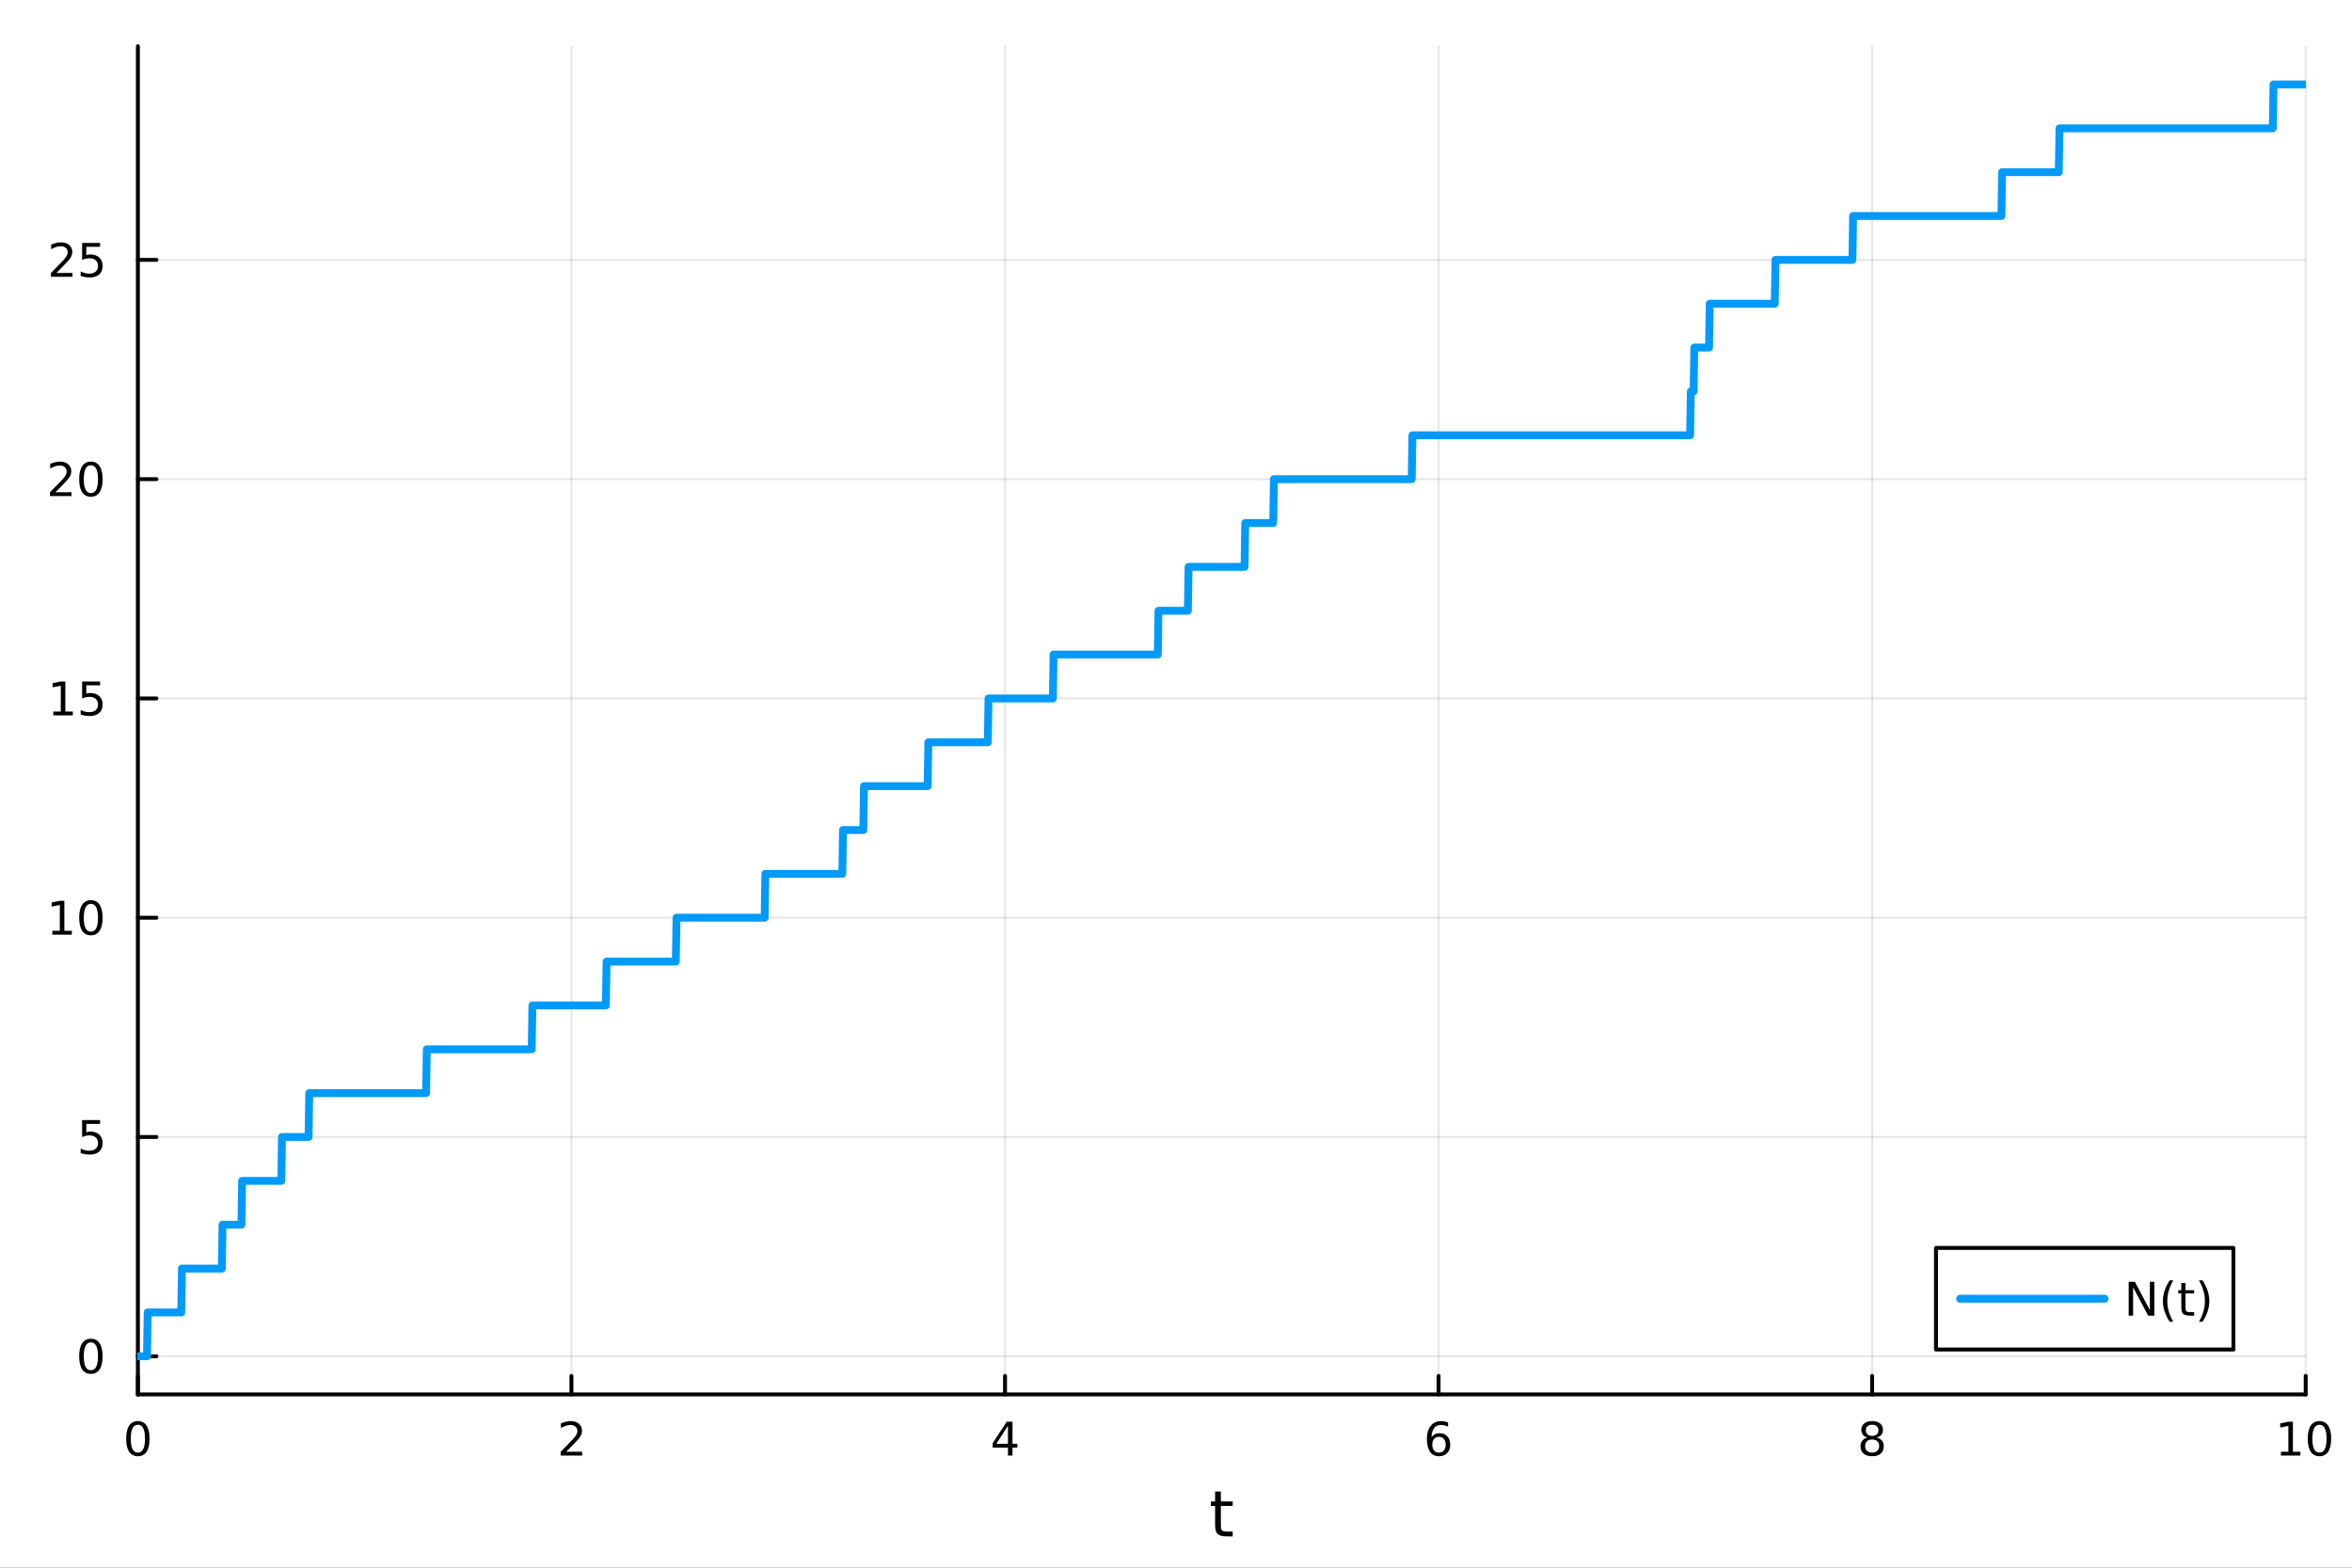 <?xml version="1.0" encoding="utf-8"?>
<svg xmlns="http://www.w3.org/2000/svg" xmlns:xlink="http://www.w3.org/1999/xlink" width="600" height="400" viewBox="0 0 2400 1600">
<rect x="0" y="0" width="2400" height="1600" fill="#333333" stroke="none"/>
<defs>
  <clipPath id="clip590">
    <rect x="0" y="0" width="2400" height="1600"/>
  </clipPath>
</defs>
<path clip-path="url(#clip590)" d="M0 1600 L2400 1600 L2400 0 L0 0  Z" fill="#ffffff" fill-rule="evenodd" fill-opacity="1"/>
<defs>
  <clipPath id="clip591">
    <rect x="480" y="0" width="1681" height="1600"/>
  </clipPath>
</defs>
<path clip-path="url(#clip590)" d="M140.696 1423.18 L2352.76 1423.18 L2352.76 47.244 L140.696 47.244  Z" fill="#ffffff" fill-rule="evenodd" fill-opacity="1"/>
<defs>
  <clipPath id="clip592">
    <rect x="140" y="47" width="2213" height="1377"/>
  </clipPath>
</defs>
<polyline clip-path="url(#clip592)" style="stroke:#000000; stroke-linecap:round; stroke-linejoin:round; stroke-width:2; stroke-opacity:0.1; fill:none" points="140.696,1423.18 140.696,47.244 "/>
<polyline clip-path="url(#clip592)" style="stroke:#000000; stroke-linecap:round; stroke-linejoin:round; stroke-width:2; stroke-opacity:0.1; fill:none" points="583.108,1423.18 583.108,47.244 "/>
<polyline clip-path="url(#clip592)" style="stroke:#000000; stroke-linecap:round; stroke-linejoin:round; stroke-width:2; stroke-opacity:0.1; fill:none" points="1025.52,1423.18 1025.52,47.244 "/>
<polyline clip-path="url(#clip592)" style="stroke:#000000; stroke-linecap:round; stroke-linejoin:round; stroke-width:2; stroke-opacity:0.1; fill:none" points="1467.93,1423.18 1467.93,47.244 "/>
<polyline clip-path="url(#clip592)" style="stroke:#000000; stroke-linecap:round; stroke-linejoin:round; stroke-width:2; stroke-opacity:0.1; fill:none" points="1910.34,1423.18 1910.34,47.244 "/>
<polyline clip-path="url(#clip592)" style="stroke:#000000; stroke-linecap:round; stroke-linejoin:round; stroke-width:2; stroke-opacity:0.1; fill:none" points="2352.76,1423.18 2352.76,47.244 "/>
<polyline clip-path="url(#clip590)" style="stroke:#000000; stroke-linecap:round; stroke-linejoin:round; stroke-width:4; stroke-opacity:1; fill:none" points="140.696,1423.18 2352.76,1423.18 "/>
<polyline clip-path="url(#clip590)" style="stroke:#000000; stroke-linecap:round; stroke-linejoin:round; stroke-width:4; stroke-opacity:1; fill:none" points="140.696,1423.18 140.696,1404.28 "/>
<polyline clip-path="url(#clip590)" style="stroke:#000000; stroke-linecap:round; stroke-linejoin:round; stroke-width:4; stroke-opacity:1; fill:none" points="583.108,1423.18 583.108,1404.28 "/>
<polyline clip-path="url(#clip590)" style="stroke:#000000; stroke-linecap:round; stroke-linejoin:round; stroke-width:4; stroke-opacity:1; fill:none" points="1025.52,1423.18 1025.52,1404.28 "/>
<polyline clip-path="url(#clip590)" style="stroke:#000000; stroke-linecap:round; stroke-linejoin:round; stroke-width:4; stroke-opacity:1; fill:none" points="1467.93,1423.18 1467.93,1404.28 "/>
<polyline clip-path="url(#clip590)" style="stroke:#000000; stroke-linecap:round; stroke-linejoin:round; stroke-width:4; stroke-opacity:1; fill:none" points="1910.34,1423.18 1910.34,1404.28 "/>
<polyline clip-path="url(#clip590)" style="stroke:#000000; stroke-linecap:round; stroke-linejoin:round; stroke-width:4; stroke-opacity:1; fill:none" points="2352.76,1423.18 2352.76,1404.28 "/>
<path clip-path="url(#clip590)" d="M140.696 1454.1 Q137.084 1454.1 135.256 1457.66 Q133.45 1461.2 133.45 1468.33 Q133.45 1475.44 135.256 1479.01 Q137.084 1482.55 140.696 1482.55 Q144.33 1482.55 146.135 1479.01 Q147.964 1475.44 147.964 1468.33 Q147.964 1461.2 146.135 1457.66 Q144.33 1454.1 140.696 1454.1 M140.696 1450.39 Q146.506 1450.39 149.561 1455 Q152.64 1459.58 152.64 1468.33 Q152.64 1477.06 149.561 1481.67 Q146.506 1486.25 140.696 1486.25 Q134.885 1486.25 131.807 1481.67 Q128.751 1477.06 128.751 1468.33 Q128.751 1459.58 131.807 1455 Q134.885 1450.39 140.696 1450.39 Z" fill="#000000" fill-rule="nonzero" fill-opacity="1" /><path clip-path="url(#clip590)" d="M577.76 1481.64 L594.08 1481.64 L594.08 1485.58 L572.135 1485.58 L572.135 1481.64 Q574.797 1478.89 579.381 1474.26 Q583.987 1469.61 585.168 1468.27 Q587.413 1465.74 588.293 1464.01 Q589.196 1462.25 589.196 1460.56 Q589.196 1457.8 587.251 1456.07 Q585.33 1454.33 582.228 1454.33 Q580.029 1454.33 577.575 1455.09 Q575.145 1455.86 572.367 1457.41 L572.367 1452.69 Q575.191 1451.55 577.645 1450.97 Q580.098 1450.39 582.135 1450.39 Q587.506 1450.39 590.7 1453.08 Q593.895 1455.77 593.895 1460.26 Q593.895 1462.39 593.084 1464.31 Q592.297 1466.2 590.191 1468.8 Q589.612 1469.47 586.51 1472.69 Q583.409 1475.88 577.76 1481.64 Z" fill="#000000" fill-rule="nonzero" fill-opacity="1" /><path clip-path="url(#clip590)" d="M1028.53 1455.09 L1016.72 1473.54 L1028.53 1473.54 L1028.53 1455.09 M1027.3 1451.02 L1033.18 1451.02 L1033.18 1473.54 L1038.11 1473.54 L1038.11 1477.43 L1033.18 1477.43 L1033.18 1485.58 L1028.53 1485.58 L1028.53 1477.43 L1012.93 1477.43 L1012.93 1472.92 L1027.3 1451.02 Z" fill="#000000" fill-rule="nonzero" fill-opacity="1" /><path clip-path="url(#clip590)" d="M1468.34 1466.44 Q1465.19 1466.44 1463.34 1468.59 Q1461.51 1470.74 1461.51 1474.49 Q1461.51 1478.22 1463.34 1480.39 Q1465.19 1482.55 1468.34 1482.55 Q1471.48 1482.55 1473.31 1480.39 Q1475.17 1478.22 1475.17 1474.49 Q1475.17 1470.74 1473.31 1468.59 Q1471.48 1466.44 1468.34 1466.44 M1477.62 1451.78 L1477.62 1456.04 Q1475.86 1455.21 1474.05 1454.77 Q1472.27 1454.33 1470.51 1454.33 Q1465.88 1454.33 1463.43 1457.45 Q1461 1460.58 1460.65 1466.9 Q1462.02 1464.89 1464.08 1463.82 Q1466.14 1462.73 1468.61 1462.73 Q1473.82 1462.73 1476.83 1465.9 Q1479.86 1469.05 1479.86 1474.49 Q1479.86 1479.82 1476.72 1483.03 Q1473.57 1486.25 1468.34 1486.25 Q1462.34 1486.25 1459.17 1481.67 Q1456 1477.06 1456 1468.33 Q1456 1460.14 1459.89 1455.28 Q1463.78 1450.39 1470.33 1450.39 Q1472.09 1450.39 1473.87 1450.74 Q1475.67 1451.09 1477.62 1451.78 Z" fill="#000000" fill-rule="nonzero" fill-opacity="1" /><path clip-path="url(#clip590)" d="M1910.34 1469.17 Q1907.01 1469.17 1905.09 1470.95 Q1903.19 1472.73 1903.19 1475.86 Q1903.19 1478.98 1905.09 1480.77 Q1907.01 1482.55 1910.34 1482.55 Q1913.68 1482.55 1915.6 1480.77 Q1917.52 1478.96 1917.52 1475.86 Q1917.52 1472.73 1915.6 1470.95 Q1913.7 1469.17 1910.34 1469.17 M1905.67 1467.18 Q1902.66 1466.44 1900.97 1464.38 Q1899.3 1462.32 1899.3 1459.35 Q1899.3 1455.21 1902.24 1452.8 Q1905.2 1450.39 1910.34 1450.39 Q1915.51 1450.39 1918.45 1452.8 Q1921.39 1455.21 1921.39 1459.35 Q1921.39 1462.32 1919.7 1464.38 Q1918.03 1466.44 1915.04 1467.18 Q1918.42 1467.96 1920.3 1470.26 Q1922.2 1472.55 1922.2 1475.86 Q1922.2 1480.88 1919.12 1483.57 Q1916.06 1486.25 1910.34 1486.25 Q1904.63 1486.25 1901.55 1483.57 Q1898.49 1480.88 1898.49 1475.86 Q1898.49 1472.55 1900.39 1470.26 Q1902.29 1467.96 1905.67 1467.18 M1903.95 1459.79 Q1903.95 1462.48 1905.62 1463.98 Q1907.31 1465.49 1910.34 1465.49 Q1913.35 1465.49 1915.04 1463.98 Q1916.76 1462.48 1916.76 1459.79 Q1916.76 1457.11 1915.04 1455.6 Q1913.35 1454.1 1910.34 1454.1 Q1907.31 1454.1 1905.62 1455.6 Q1903.95 1457.11 1903.95 1459.79 Z" fill="#000000" fill-rule="nonzero" fill-opacity="1" /><path clip-path="url(#clip590)" d="M2327.44 1481.64 L2335.08 1481.64 L2335.08 1455.28 L2326.77 1456.95 L2326.77 1452.69 L2335.04 1451.02 L2339.71 1451.02 L2339.71 1481.64 L2347.35 1481.64 L2347.35 1485.58 L2327.44 1485.58 L2327.44 1481.64 Z" fill="#000000" fill-rule="nonzero" fill-opacity="1" /><path clip-path="url(#clip590)" d="M2366.8 1454.1 Q2363.18 1454.1 2361.36 1457.66 Q2359.55 1461.2 2359.55 1468.33 Q2359.55 1475.44 2361.36 1479.01 Q2363.18 1482.55 2366.8 1482.55 Q2370.43 1482.55 2372.23 1479.01 Q2374.06 1475.44 2374.06 1468.33 Q2374.06 1461.2 2372.23 1457.66 Q2370.43 1454.1 2366.8 1454.1 M2366.8 1450.39 Q2372.61 1450.39 2375.66 1455 Q2378.74 1459.58 2378.74 1468.33 Q2378.74 1477.06 2375.66 1481.67 Q2372.61 1486.25 2366.8 1486.25 Q2360.99 1486.25 2357.91 1481.67 Q2354.85 1477.06 2354.85 1468.33 Q2354.85 1459.58 2357.91 1455 Q2360.99 1450.39 2366.8 1450.39 Z" fill="#000000" fill-rule="nonzero" fill-opacity="1" /><path clip-path="url(#clip590)" d="M1245.79 1522.27 L1245.79 1532.4 L1257.85 1532.4 L1257.85 1536.95 L1245.79 1536.95 L1245.79 1556.3 Q1245.79 1560.66 1246.96 1561.9 Q1248.17 1563.14 1251.83 1563.14 L1257.85 1563.14 L1257.85 1568.04 L1251.83 1568.04 Q1245.05 1568.04 1242.48 1565.53 Q1239.9 1562.98 1239.9 1556.3 L1239.9 1536.95 L1235.6 1536.95 L1235.6 1532.4 L1239.9 1532.4 L1239.9 1522.27 L1245.79 1522.27 Z" fill="#000000" fill-rule="nonzero" fill-opacity="1" /><polyline clip-path="url(#clip592)" style="stroke:#000000; stroke-linecap:round; stroke-linejoin:round; stroke-width:2; stroke-opacity:0.1; fill:none" points="140.696,1384.24 2352.76,1384.24 "/>
<polyline clip-path="url(#clip592)" style="stroke:#000000; stroke-linecap:round; stroke-linejoin:round; stroke-width:2; stroke-opacity:0.1; fill:none" points="140.696,1160.44 2352.76,1160.44 "/>
<polyline clip-path="url(#clip592)" style="stroke:#000000; stroke-linecap:round; stroke-linejoin:round; stroke-width:2; stroke-opacity:0.1; fill:none" points="140.696,936.634 2352.76,936.634 "/>
<polyline clip-path="url(#clip592)" style="stroke:#000000; stroke-linecap:round; stroke-linejoin:round; stroke-width:2; stroke-opacity:0.1; fill:none" points="140.696,712.832 2352.76,712.832 "/>
<polyline clip-path="url(#clip592)" style="stroke:#000000; stroke-linecap:round; stroke-linejoin:round; stroke-width:2; stroke-opacity:0.1; fill:none" points="140.696,489.03 2352.76,489.03 "/>
<polyline clip-path="url(#clip592)" style="stroke:#000000; stroke-linecap:round; stroke-linejoin:round; stroke-width:2; stroke-opacity:0.1; fill:none" points="140.696,265.227 2352.76,265.227 "/>
<polyline clip-path="url(#clip590)" style="stroke:#000000; stroke-linecap:round; stroke-linejoin:round; stroke-width:4; stroke-opacity:1; fill:none" points="140.696,1423.18 140.696,47.244 "/>
<polyline clip-path="url(#clip590)" style="stroke:#000000; stroke-linecap:round; stroke-linejoin:round; stroke-width:4; stroke-opacity:1; fill:none" points="140.696,1384.24 159.593,1384.24 "/>
<polyline clip-path="url(#clip590)" style="stroke:#000000; stroke-linecap:round; stroke-linejoin:round; stroke-width:4; stroke-opacity:1; fill:none" points="140.696,1160.44 159.593,1160.44 "/>
<polyline clip-path="url(#clip590)" style="stroke:#000000; stroke-linecap:round; stroke-linejoin:round; stroke-width:4; stroke-opacity:1; fill:none" points="140.696,936.634 159.593,936.634 "/>
<polyline clip-path="url(#clip590)" style="stroke:#000000; stroke-linecap:round; stroke-linejoin:round; stroke-width:4; stroke-opacity:1; fill:none" points="140.696,712.832 159.593,712.832 "/>
<polyline clip-path="url(#clip590)" style="stroke:#000000; stroke-linecap:round; stroke-linejoin:round; stroke-width:4; stroke-opacity:1; fill:none" points="140.696,489.03 159.593,489.03 "/>
<polyline clip-path="url(#clip590)" style="stroke:#000000; stroke-linecap:round; stroke-linejoin:round; stroke-width:4; stroke-opacity:1; fill:none" points="140.696,265.227 159.593,265.227 "/>
<path clip-path="url(#clip590)" d="M92.751 1370.04 Q89.14 1370.04 87.311 1373.6 Q85.506 1377.14 85.506 1384.27 Q85.506 1391.38 87.311 1394.94 Q89.14 1398.49 92.751 1398.49 Q96.385 1398.49 98.191 1394.94 Q100.02 1391.38 100.02 1384.27 Q100.02 1377.14 98.191 1373.6 Q96.385 1370.04 92.751 1370.04 M92.751 1366.33 Q98.561 1366.33 101.617 1370.94 Q104.696 1375.52 104.696 1384.27 Q104.696 1393 101.617 1397.61 Q98.561 1402.19 92.751 1402.19 Q86.941 1402.19 83.862 1397.61 Q80.807 1393 80.807 1384.27 Q80.807 1375.52 83.862 1370.94 Q86.941 1366.33 92.751 1366.33 Z" fill="#000000" fill-rule="nonzero" fill-opacity="1" /><path clip-path="url(#clip590)" d="M83.793 1143.16 L102.149 1143.16 L102.149 1147.09 L88.075 1147.09 L88.075 1155.56 Q89.094 1155.22 90.112 1155.05 Q91.131 1154.87 92.149 1154.87 Q97.936 1154.87 101.316 1158.04 Q104.696 1161.21 104.696 1166.63 Q104.696 1172.21 101.223 1175.31 Q97.751 1178.39 91.432 1178.39 Q89.256 1178.39 86.987 1178.02 Q84.742 1177.65 82.335 1176.91 L82.335 1172.21 Q84.418 1173.34 86.64 1173.9 Q88.862 1174.45 91.339 1174.45 Q95.344 1174.45 97.682 1172.35 Q100.02 1170.24 100.02 1166.63 Q100.02 1163.02 97.682 1160.91 Q95.344 1158.8 91.339 1158.8 Q89.464 1158.8 87.589 1159.22 Q85.737 1159.64 83.793 1160.52 L83.793 1143.16 Z" fill="#000000" fill-rule="nonzero" fill-opacity="1" /><path clip-path="url(#clip590)" d="M53.4 949.979 L61.038 949.979 L61.038 923.613 L52.728 925.28 L52.728 921.021 L60.992 919.354 L65.668 919.354 L65.668 949.979 L73.307 949.979 L73.307 953.914 L53.4 953.914 L53.4 949.979 Z" fill="#000000" fill-rule="nonzero" fill-opacity="1" /><path clip-path="url(#clip590)" d="M92.751 922.433 Q89.14 922.433 87.311 925.997 Q85.506 929.539 85.506 936.669 Q85.506 943.775 87.311 947.34 Q89.14 950.882 92.751 950.882 Q96.385 950.882 98.191 947.34 Q100.02 943.775 100.02 936.669 Q100.02 929.539 98.191 925.997 Q96.385 922.433 92.751 922.433 M92.751 918.729 Q98.561 918.729 101.617 923.335 Q104.696 927.919 104.696 936.669 Q104.696 945.395 101.617 950.002 Q98.561 954.585 92.751 954.585 Q86.941 954.585 83.862 950.002 Q80.807 945.395 80.807 936.669 Q80.807 927.919 83.862 923.335 Q86.941 918.729 92.751 918.729 Z" fill="#000000" fill-rule="nonzero" fill-opacity="1" /><path clip-path="url(#clip590)" d="M54.395 726.177 L62.034 726.177 L62.034 699.811 L53.724 701.478 L53.724 697.218 L61.987 695.552 L66.663 695.552 L66.663 726.177 L74.302 726.177 L74.302 730.112 L54.395 730.112 L54.395 726.177 Z" fill="#000000" fill-rule="nonzero" fill-opacity="1" /><path clip-path="url(#clip590)" d="M83.793 695.552 L102.149 695.552 L102.149 699.487 L88.075 699.487 L88.075 707.959 Q89.094 707.612 90.112 707.45 Q91.131 707.265 92.149 707.265 Q97.936 707.265 101.316 710.436 Q104.696 713.607 104.696 719.024 Q104.696 724.603 101.223 727.704 Q97.751 730.783 91.432 730.783 Q89.256 730.783 86.987 730.413 Q84.742 730.042 82.335 729.302 L82.335 724.603 Q84.418 725.737 86.64 726.292 Q88.862 726.848 91.339 726.848 Q95.344 726.848 97.682 724.741 Q100.02 722.635 100.02 719.024 Q100.02 715.413 97.682 713.306 Q95.344 711.2 91.339 711.2 Q89.464 711.2 87.589 711.616 Q85.737 712.033 83.793 712.913 L83.793 695.552 Z" fill="#000000" fill-rule="nonzero" fill-opacity="1" /><path clip-path="url(#clip590)" d="M56.617 502.374 L72.936 502.374 L72.936 506.31 L50.992 506.31 L50.992 502.374 Q53.654 499.62 58.237 494.99 Q62.844 490.337 64.025 488.995 Q66.27 486.472 67.149 484.736 Q68.052 482.976 68.052 481.287 Q68.052 478.532 66.108 476.796 Q64.186 475.06 61.085 475.06 Q58.886 475.06 56.432 475.824 Q54.001 476.588 51.224 478.138 L51.224 473.416 Q54.048 472.282 56.501 471.703 Q58.955 471.125 60.992 471.125 Q66.362 471.125 69.557 473.81 Q72.751 476.495 72.751 480.986 Q72.751 483.115 71.941 485.037 Q71.154 486.935 69.048 489.527 Q68.469 490.199 65.367 493.416 Q62.265 496.611 56.617 502.374 Z" fill="#000000" fill-rule="nonzero" fill-opacity="1" /><path clip-path="url(#clip590)" d="M92.751 474.828 Q89.14 474.828 87.311 478.393 Q85.506 481.935 85.506 489.064 Q85.506 496.171 87.311 499.736 Q89.14 503.277 92.751 503.277 Q96.385 503.277 98.191 499.736 Q100.02 496.171 100.02 489.064 Q100.02 481.935 98.191 478.393 Q96.385 474.828 92.751 474.828 M92.751 471.125 Q98.561 471.125 101.617 475.731 Q104.696 480.314 104.696 489.064 Q104.696 497.791 101.617 502.398 Q98.561 506.981 92.751 506.981 Q86.941 506.981 83.862 502.398 Q80.807 497.791 80.807 489.064 Q80.807 480.314 83.862 475.731 Q86.941 471.125 92.751 471.125 Z" fill="#000000" fill-rule="nonzero" fill-opacity="1" /><path clip-path="url(#clip590)" d="M57.612 278.572 L73.932 278.572 L73.932 282.507 L51.987 282.507 L51.987 278.572 Q54.65 275.818 59.233 271.188 Q63.839 266.535 65.02 265.193 Q67.265 262.67 68.145 260.933 Q69.048 259.174 69.048 257.484 Q69.048 254.73 67.103 252.994 Q65.182 251.258 62.08 251.258 Q59.881 251.258 57.427 252.021 Q54.997 252.785 52.219 254.336 L52.219 249.614 Q55.043 248.48 57.497 247.901 Q59.95 247.322 61.987 247.322 Q67.358 247.322 70.552 250.008 Q73.747 252.693 73.747 257.183 Q73.747 259.313 72.936 261.234 Q72.149 263.133 70.043 265.725 Q69.464 266.396 66.362 269.614 Q63.261 272.808 57.612 278.572 Z" fill="#000000" fill-rule="nonzero" fill-opacity="1" /><path clip-path="url(#clip590)" d="M83.793 247.947 L102.149 247.947 L102.149 251.883 L88.075 251.883 L88.075 260.355 Q89.094 260.008 90.112 259.845 Q91.131 259.66 92.149 259.66 Q97.936 259.66 101.316 262.832 Q104.696 266.003 104.696 271.42 Q104.696 276.998 101.223 280.1 Q97.751 283.179 91.432 283.179 Q89.256 283.179 86.987 282.808 Q84.742 282.438 82.335 281.697 L82.335 276.998 Q84.418 278.132 86.64 278.688 Q88.862 279.244 91.339 279.244 Q95.344 279.244 97.682 277.137 Q100.02 275.031 100.02 271.42 Q100.02 267.808 97.682 265.702 Q95.344 263.595 91.339 263.595 Q89.464 263.595 87.589 264.012 Q85.737 264.429 83.793 265.308 L83.793 247.947 Z" fill="#000000" fill-rule="nonzero" fill-opacity="1" /><polyline clip-path="url(#clip592)" style="stroke:#009af9; stroke-linecap:round; stroke-linejoin:round; stroke-width:8; stroke-opacity:1; fill:none" points="140.696,1384.24 141.409,1384.24 142.123,1384.24 142.837,1384.24 143.551,1384.24 144.265,1384.24 144.978,1384.24 145.692,1384.24 146.406,1384.24 147.12,1384.24 147.834,1384.24 148.547,1384.24 149.261,1384.24 149.975,1384.24 150.689,1339.48 151.403,1339.48 152.116,1339.48 152.83,1339.48 153.544,1339.48 154.258,1339.48 154.972,1339.48 155.685,1339.48 156.399,1339.48 157.113,1339.48 157.827,1339.48 158.54,1339.48 159.254,1339.48 159.968,1339.48 160.682,1339.48 161.396,1339.48 162.109,1339.48 162.823,1339.48 163.537,1339.48 164.251,1339.48 164.965,1339.48 165.678,1339.48 166.392,1339.48 167.106,1339.48 167.82,1339.48 168.534,1339.48 169.247,1339.48 169.961,1339.48 170.675,1339.48 171.389,1339.48 172.103,1339.48 172.816,1339.48 173.53,1339.48 174.244,1339.48 174.958,1339.48 175.672,1339.48 176.385,1339.48 177.099,1339.48 177.813,1339.48 178.527,1339.48 179.241,1339.48 179.954,1339.48 180.668,1339.48 181.382,1339.48 182.096,1339.48 182.81,1339.48 183.523,1339.48 184.237,1339.48 184.951,1339.48 185.665,1294.72 186.379,1294.72 187.092,1294.72 187.806,1294.72 188.52,1294.72 189.234,1294.72 189.948,1294.72 190.661,1294.72 191.375,1294.72 192.089,1294.72 192.803,1294.72 193.517,1294.72 194.23,1294.72 194.944,1294.72 195.658,1294.72 196.372,1294.72 197.086,1294.72 197.799,1294.72 198.513,1294.72 199.227,1294.72 199.941,1294.72 200.655,1294.72 201.368,1294.72 202.082,1294.72 202.796,1294.72 203.51,1294.72 204.224,1294.72 204.937,1294.72 205.651,1294.72 206.365,1294.72 207.079,1294.72 207.793,1294.72 208.506,1294.72 209.22,1294.72 209.934,1294.72 210.648,1294.72 211.362,1294.72 212.075,1294.72 212.789,1294.72 213.503,1294.72 214.217,1294.72 214.931,1294.72 215.644,1294.72 216.358,1294.72 217.072,1294.72 217.786,1294.72 218.5,1294.72 219.213,1294.72 219.927,1294.72 220.641,1294.72 221.355,1294.72 222.069,1294.72 222.782,1294.72 223.496,1294.72 224.21,1294.72 224.924,1294.72 225.638,1294.72 226.351,1294.72 227.065,1249.96 227.779,1249.96 228.493,1249.96 229.207,1249.96 229.92,1249.96 230.634,1249.96 231.348,1249.96 232.062,1249.96 232.775,1249.96 233.489,1249.96 234.203,1249.96 234.917,1249.96 235.631,1249.96 236.344,1249.96 237.058,1249.96 237.772,1249.96 238.486,1249.96 239.2,1249.96 239.913,1249.96 240.627,1249.96 241.341,1249.96 242.055,1249.96 242.769,1249.96 243.482,1249.96 244.196,1249.96 244.91,1249.96 245.624,1249.96 246.338,1249.96 247.051,1205.2 247.765,1205.2 248.479,1205.2 249.193,1205.2 249.907,1205.2 250.62,1205.2 251.334,1205.2 252.048,1205.2 252.762,1205.2 253.476,1205.2 254.189,1205.2 254.903,1205.2 255.617,1205.2 256.331,1205.2 257.045,1205.2 257.758,1205.2 258.472,1205.2 259.186,1205.2 259.9,1205.2 260.614,1205.2 261.327,1205.2 262.041,1205.2 262.755,1205.2 263.469,1205.2 264.183,1205.2 264.896,1205.2 265.61,1205.2 266.324,1205.2 267.038,1205.2 267.752,1205.2 268.465,1205.2 269.179,1205.2 269.893,1205.2 270.607,1205.2 271.321,1205.2 272.034,1205.2 272.748,1205.2 273.462,1205.2 274.176,1205.2 274.89,1205.2 275.603,1205.2 276.317,1205.2 277.031,1205.2 277.745,1205.2 278.459,1205.2 279.172,1205.2 279.886,1205.2 280.6,1205.2 281.314,1205.2 282.028,1205.2 282.741,1205.2 283.455,1205.2 284.169,1205.2 284.883,1205.2 285.597,1205.2 286.31,1205.2 287.024,1205.2 287.738,1160.44 288.452,1160.44 289.166,1160.44 289.879,1160.44 290.593,1160.44 291.307,1160.44 292.021,1160.44 292.735,1160.44 293.448,1160.44 294.162,1160.44 294.876,1160.44 295.59,1160.44 296.304,1160.44 297.017,1160.44 297.731,1160.44 298.445,1160.44 299.159,1160.44 299.873,1160.44 300.586,1160.44 301.3,1160.44 302.014,1160.44 302.728,1160.44 303.442,1160.44 304.155,1160.44 304.869,1160.44 305.583,1160.44 306.297,1160.44 307.011,1160.44 307.724,1160.44 308.438,1160.44 309.152,1160.44 309.866,1160.44 310.579,1160.44 311.293,1160.44 312.007,1160.44 312.721,1160.44 313.435,1160.44 314.148,1160.44 314.862,1160.44 315.576,1115.68 316.29,1115.68 317.004,1115.68 317.717,1115.68 318.431,1115.68 319.145,1115.68 319.859,1115.68 320.573,1115.68 321.286,1115.68 322,1115.68 322.714,1115.68 323.428,1115.68 324.142,1115.68 324.855,1115.68 325.569,1115.68 326.283,1115.68 326.997,1115.68 327.711,1115.68 328.424,1115.68 329.138,1115.68 329.852,1115.68 330.566,1115.68 331.28,1115.68 331.993,1115.68 332.707,1115.68 333.421,1115.68 334.135,1115.68 334.849,1115.68 335.562,1115.68 336.276,1115.68 336.99,1115.68 337.704,1115.68 338.418,1115.68 339.131,1115.68 339.845,1115.68 340.559,1115.68 341.273,1115.68 341.987,1115.68 342.7,1115.68 343.414,1115.68 344.128,1115.68 344.842,1115.68 345.556,1115.68 346.269,1115.68 346.983,1115.68 347.697,1115.68 348.411,1115.68 349.125,1115.68 349.838,1115.68 350.552,1115.68 351.266,1115.68 351.98,1115.68 352.694,1115.68 353.407,1115.68 354.121,1115.68 354.835,1115.68 355.549,1115.68 356.263,1115.68 356.976,1115.68 357.69,1115.68 358.404,1115.68 359.118,1115.68 359.832,1115.68 360.545,1115.68 361.259,1115.68 361.973,1115.68 362.687,1115.68 363.401,1115.68 364.114,1115.68 364.828,1115.68 365.542,1115.68 366.256,1115.68 366.97,1115.68 367.683,1115.68 368.397,1115.68 369.111,1115.68 369.825,1115.68 370.539,1115.68 371.252,1115.68 371.966,1115.68 372.68,1115.68 373.394,1115.68 374.108,1115.68 374.821,1115.68 375.535,1115.68 376.249,1115.68 376.963,1115.68 377.677,1115.68 378.39,1115.68 379.104,1115.68 379.818,1115.68 380.532,1115.68 381.246,1115.68 381.959,1115.68 382.673,1115.68 383.387,1115.68 384.101,1115.68 384.814,1115.68 385.528,1115.68 386.242,1115.68 386.956,1115.68 387.67,1115.68 388.383,1115.68 389.097,1115.68 389.811,1115.68 390.525,1115.68 391.239,1115.68 391.952,1115.68 392.666,1115.68 393.38,1115.68 394.094,1115.68 394.808,1115.68 395.521,1115.68 396.235,1115.68 396.949,1115.68 397.663,1115.68 398.377,1115.68 399.09,1115.68 399.804,1115.68 400.518,1115.68 401.232,1115.68 401.946,1115.68 402.659,1115.68 403.373,1115.68 404.087,1115.68 404.801,1115.68 405.515,1115.68 406.228,1115.68 406.942,1115.68 407.656,1115.68 408.37,1115.68 409.084,1115.68 409.797,1115.68 410.511,1115.68 411.225,1115.68 411.939,1115.68 412.653,1115.68 413.366,1115.68 414.08,1115.68 414.794,1115.68 415.508,1115.68 416.222,1115.68 416.935,1115.68 417.649,1115.68 418.363,1115.68 419.077,1115.68 419.791,1115.68 420.504,1115.68 421.218,1115.68 421.932,1115.68 422.646,1115.68 423.36,1115.68 424.073,1115.68 424.787,1115.68 425.501,1115.68 426.215,1115.68 426.929,1115.68 427.642,1115.68 428.356,1115.68 429.07,1115.68 429.784,1115.68 430.498,1115.68 431.211,1115.68 431.925,1115.68 432.639,1115.68 433.353,1115.68 434.067,1115.68 434.78,1115.68 435.494,1070.92 436.208,1070.92 436.922,1070.92 437.636,1070.92 438.349,1070.92 439.063,1070.92 439.777,1070.92 440.491,1070.92 441.205,1070.92 441.918,1070.92 442.632,1070.92 443.346,1070.92 444.06,1070.92 444.774,1070.92 445.487,1070.92 446.201,1070.92 446.915,1070.92 447.629,1070.92 448.343,1070.92 449.056,1070.92 449.77,1070.92 450.484,1070.92 451.198,1070.92 451.912,1070.92 452.625,1070.92 453.339,1070.92 454.053,1070.92 454.767,1070.92 455.481,1070.92 456.194,1070.92 456.908,1070.92 457.622,1070.92 458.336,1070.92 459.05,1070.92 459.763,1070.92 460.477,1070.92 461.191,1070.92 461.905,1070.92 462.618,1070.92 463.332,1070.92 464.046,1070.92 464.76,1070.92 465.474,1070.92 466.187,1070.92 466.901,1070.92 467.615,1070.92 468.329,1070.92 469.043,1070.92 469.756,1070.92 470.47,1070.92 471.184,1070.92 471.898,1070.92 472.612,1070.92 473.325,1070.92 474.039,1070.92 474.753,1070.92 475.467,1070.92 476.181,1070.92 476.894,1070.92 477.608,1070.92 478.322,1070.92 479.036,1070.92 479.75,1070.92 480.463,1070.92 481.177,1070.92 481.891,1070.92 482.605,1070.92 483.319,1070.92 484.032,1070.92 484.746,1070.92 485.46,1070.92 486.174,1070.92 486.888,1070.92 487.601,1070.92 488.315,1070.92 489.029,1070.92 489.743,1070.92 490.457,1070.92 491.17,1070.92 491.884,1070.92 492.598,1070.92 493.312,1070.92 494.026,1070.92 494.739,1070.92 495.453,1070.92 496.167,1070.92 496.881,1070.92 497.595,1070.92 498.308,1070.92 499.022,1070.92 499.736,1070.92 500.45,1070.92 501.164,1070.92 501.877,1070.92 502.591,1070.92 503.305,1070.92 504.019,1070.92 504.733,1070.92 505.446,1070.92 506.16,1070.92 506.874,1070.92 507.588,1070.92 508.302,1070.92 509.015,1070.92 509.729,1070.92 510.443,1070.92 511.157,1070.92 511.871,1070.92 512.584,1070.92 513.298,1070.92 514.012,1070.92 514.726,1070.92 515.44,1070.92 516.153,1070.92 516.867,1070.92 517.581,1070.92 518.295,1070.92 519.009,1070.92 519.722,1070.92 520.436,1070.92 521.15,1070.92 521.864,1070.92 522.578,1070.92 523.291,1070.92 524.005,1070.92 524.719,1070.92 525.433,1070.92 526.147,1070.92 526.86,1070.92 527.574,1070.92 528.288,1070.92 529.002,1070.92 529.716,1070.92 530.429,1070.92 531.143,1070.92 531.857,1070.92 532.571,1070.92 533.285,1070.92 533.998,1070.92 534.712,1070.92 535.426,1070.92 536.14,1070.92 536.853,1070.92 537.567,1070.92 538.281,1070.92 538.995,1070.92 539.709,1070.92 540.422,1070.92 541.136,1070.92 541.85,1070.92 542.564,1070.92 543.278,1026.15 543.991,1026.15 544.705,1026.15 545.419,1026.15 546.133,1026.15 546.847,1026.15 547.56,1026.15 548.274,1026.15 548.988,1026.15 549.702,1026.15 550.416,1026.15 551.129,1026.15 551.843,1026.15 552.557,1026.15 553.271,1026.15 553.985,1026.15 554.698,1026.15 555.412,1026.15 556.126,1026.15 556.84,1026.15 557.554,1026.15 558.267,1026.15 558.981,1026.15 559.695,1026.15 560.409,1026.15 561.123,1026.15 561.836,1026.15 562.55,1026.15 563.264,1026.15 563.978,1026.15 564.692,1026.15 565.405,1026.15 566.119,1026.15 566.833,1026.15 567.547,1026.15 568.261,1026.15 568.974,1026.15 569.688,1026.15 570.402,1026.15 571.116,1026.15 571.83,1026.15 572.543,1026.15 573.257,1026.15 573.971,1026.15 574.685,1026.15 575.399,1026.15 576.112,1026.15 576.826,1026.15 577.54,1026.15 578.254,1026.15 578.968,1026.15 579.681,1026.15 580.395,1026.15 581.109,1026.15 581.823,1026.15 582.537,1026.15 583.25,1026.15 583.964,1026.15 584.678,1026.15 585.392,1026.15 586.106,1026.15 586.819,1026.15 587.533,1026.15 588.247,1026.15 588.961,1026.15 589.675,1026.15 590.388,1026.15 591.102,1026.15 591.816,1026.15 592.53,1026.15 593.244,1026.15 593.957,1026.15 594.671,1026.15 595.385,1026.15 596.099,1026.15 596.813,1026.15 597.526,1026.15 598.24,1026.15 598.954,1026.15 599.668,1026.15 600.382,1026.15 601.095,1026.15 601.809,1026.15 602.523,1026.15 603.237,1026.15 603.951,1026.15 604.664,1026.15 605.378,1026.15 606.092,1026.15 606.806,1026.15 607.52,1026.15 608.233,1026.15 608.947,1026.15 609.661,1026.15 610.375,1026.15 611.089,1026.15 611.802,1026.15 612.516,1026.15 613.23,1026.15 613.944,1026.15 614.657,1026.15 615.371,1026.15 616.085,1026.15 616.799,1026.15 617.513,1026.15 618.226,1026.15 618.94,981.394 619.654,981.394 620.368,981.394 621.082,981.394 621.795,981.394 622.509,981.394 623.223,981.394 623.937,981.394 624.651,981.394 625.364,981.394 626.078,981.394 626.792,981.394 627.506,981.394 628.22,981.394 628.933,981.394 629.647,981.394 630.361,981.394 631.075,981.394 631.789,981.394 632.502,981.394 633.216,981.394 633.93,981.394 634.644,981.394 635.358,981.394 636.071,981.394 636.785,981.394 637.499,981.394 638.213,981.394 638.927,981.394 639.64,981.394 640.354,981.394 641.068,981.394 641.782,981.394 642.496,981.394 643.209,981.394 643.923,981.394 644.637,981.394 645.351,981.394 646.065,981.394 646.778,981.394 647.492,981.394 648.206,981.394 648.92,981.394 649.634,981.394 650.347,981.394 651.061,981.394 651.775,981.394 652.489,981.394 653.203,981.394 653.916,981.394 654.63,981.394 655.344,981.394 656.058,981.394 656.772,981.394 657.485,981.394 658.199,981.394 658.913,981.394 659.627,981.394 660.341,981.394 661.054,981.394 661.768,981.394 662.482,981.394 663.196,981.394 663.91,981.394 664.623,981.394 665.337,981.394 666.051,981.394 666.765,981.394 667.479,981.394 668.192,981.394 668.906,981.394 669.62,981.394 670.334,981.394 671.048,981.394 671.761,981.394 672.475,981.394 673.189,981.394 673.903,981.394 674.617,981.394 675.33,981.394 676.044,981.394 676.758,981.394 677.472,981.394 678.186,981.394 678.899,981.394 679.613,981.394 680.327,981.394 681.041,981.394 681.755,981.394 682.468,981.394 683.182,981.394 683.896,981.394 684.61,981.394 685.324,981.394 686.037,981.394 686.751,981.394 687.465,981.394 688.179,981.394 688.892,981.394 689.606,981.394 690.32,936.634 691.034,936.634 691.748,936.634 692.461,936.634 693.175,936.634 693.889,936.634 694.603,936.634 695.317,936.634 696.03,936.634 696.744,936.634 697.458,936.634 698.172,936.634 698.886,936.634 699.599,936.634 700.313,936.634 701.027,936.634 701.741,936.634 702.455,936.634 703.168,936.634 703.882,936.634 704.596,936.634 705.31,936.634 706.024,936.634 706.737,936.634 707.451,936.634 708.165,936.634 708.879,936.634 709.593,936.634 710.306,936.634 711.02,936.634 711.734,936.634 712.448,936.634 713.162,936.634 713.875,936.634 714.589,936.634 715.303,936.634 716.017,936.634 716.731,936.634 717.444,936.634 718.158,936.634 718.872,936.634 719.586,936.634 720.3,936.634 721.013,936.634 721.727,936.634 722.441,936.634 723.155,936.634 723.869,936.634 724.582,936.634 725.296,936.634 726.01,936.634 726.724,936.634 727.438,936.634 728.151,936.634 728.865,936.634 729.579,936.634 730.293,936.634 731.007,936.634 731.72,936.634 732.434,936.634 733.148,936.634 733.862,936.634 734.576,936.634 735.289,936.634 736.003,936.634 736.717,936.634 737.431,936.634 738.145,936.634 738.858,936.634 739.572,936.634 740.286,936.634 741,936.634 741.714,936.634 742.427,936.634 743.141,936.634 743.855,936.634 744.569,936.634 745.283,936.634 745.996,936.634 746.71,936.634 747.424,936.634 748.138,936.634 748.852,936.634 749.565,936.634 750.279,936.634 750.993,936.634 751.707,936.634 752.421,936.634 753.134,936.634 753.848,936.634 754.562,936.634 755.276,936.634 755.99,936.634 756.703,936.634 757.417,936.634 758.131,936.634 758.845,936.634 759.559,936.634 760.272,936.634 760.986,936.634 761.7,936.634 762.414,936.634 763.127,936.634 763.841,936.634 764.555,936.634 765.269,936.634 765.983,936.634 766.696,936.634 767.41,936.634 768.124,936.634 768.838,936.634 769.552,936.634 770.265,936.634 770.979,936.634 771.693,936.634 772.407,936.634 773.121,936.634 773.834,936.634 774.548,936.634 775.262,936.634 775.976,936.634 776.69,936.634 777.403,936.634 778.117,936.634 778.831,936.634 779.545,936.634 780.259,936.634 780.972,891.873 781.686,891.873 782.4,891.873 783.114,891.873 783.828,891.873 784.541,891.873 785.255,891.873 785.969,891.873 786.683,891.873 787.397,891.873 788.11,891.873 788.824,891.873 789.538,891.873 790.252,891.873 790.966,891.873 791.679,891.873 792.393,891.873 793.107,891.873 793.821,891.873 794.535,891.873 795.248,891.873 795.962,891.873 796.676,891.873 797.39,891.873 798.104,891.873 798.817,891.873 799.531,891.873 800.245,891.873 800.959,891.873 801.673,891.873 802.386,891.873 803.1,891.873 803.814,891.873 804.528,891.873 805.242,891.873 805.955,891.873 806.669,891.873 807.383,891.873 808.097,891.873 808.811,891.873 809.524,891.873 810.238,891.873 810.952,891.873 811.666,891.873 812.38,891.873 813.093,891.873 813.807,891.873 814.521,891.873 815.235,891.873 815.949,891.873 816.662,891.873 817.376,891.873 818.09,891.873 818.804,891.873 819.518,891.873 820.231,891.873 820.945,891.873 821.659,891.873 822.373,891.873 823.087,891.873 823.8,891.873 824.514,891.873 825.228,891.873 825.942,891.873 826.656,891.873 827.369,891.873 828.083,891.873 828.797,891.873 829.511,891.873 830.225,891.873 830.938,891.873 831.652,891.873 832.366,891.873 833.08,891.873 833.794,891.873 834.507,891.873 835.221,891.873 835.935,891.873 836.649,891.873 837.363,891.873 838.076,891.873 838.79,891.873 839.504,891.873 840.218,891.873 840.931,891.873 841.645,891.873 842.359,891.873 843.073,891.873 843.787,891.873 844.5,891.873 845.214,891.873 845.928,891.873 846.642,891.873 847.356,891.873 848.069,891.873 848.783,891.873 849.497,891.873 850.211,891.873 850.925,891.873 851.638,891.873 852.352,891.873 853.066,891.873 853.78,891.873 854.494,891.873 855.207,891.873 855.921,891.873 856.635,891.873 857.349,891.873 858.063,891.873 858.776,891.873 859.49,891.873 860.204,847.113 860.918,847.113 861.632,847.113 862.345,847.113 863.059,847.113 863.773,847.113 864.487,847.113 865.201,847.113 865.914,847.113 866.628,847.113 867.342,847.113 868.056,847.113 868.77,847.113 869.483,847.113 870.197,847.113 870.911,847.113 871.625,847.113 872.339,847.113 873.052,847.113 873.766,847.113 874.48,847.113 875.194,847.113 875.908,847.113 876.621,847.113 877.335,847.113 878.049,847.113 878.763,847.113 879.477,847.113 880.19,847.113 880.904,847.113 881.618,802.353 882.332,802.353 883.046,802.353 883.759,802.353 884.473,802.353 885.187,802.353 885.901,802.353 886.615,802.353 887.328,802.353 888.042,802.353 888.756,802.353 889.47,802.353 890.184,802.353 890.897,802.353 891.611,802.353 892.325,802.353 893.039,802.353 893.753,802.353 894.466,802.353 895.18,802.353 895.894,802.353 896.608,802.353 897.322,802.353 898.035,802.353 898.749,802.353 899.463,802.353 900.177,802.353 900.891,802.353 901.604,802.353 902.318,802.353 903.032,802.353 903.746,802.353 904.46,802.353 905.173,802.353 905.887,802.353 906.601,802.353 907.315,802.353 908.029,802.353 908.742,802.353 909.456,802.353 910.17,802.353 910.884,802.353 911.598,802.353 912.311,802.353 913.025,802.353 913.739,802.353 914.453,802.353 915.166,802.353 915.88,802.353 916.594,802.353 917.308,802.353 918.022,802.353 918.735,802.353 919.449,802.353 920.163,802.353 920.877,802.353 921.591,802.353 922.304,802.353 923.018,802.353 923.732,802.353 924.446,802.353 925.16,802.353 925.873,802.353 926.587,802.353 927.301,802.353 928.015,802.353 928.729,802.353 929.442,802.353 930.156,802.353 930.87,802.353 931.584,802.353 932.298,802.353 933.011,802.353 933.725,802.353 934.439,802.353 935.153,802.353 935.867,802.353 936.58,802.353 937.294,802.353 938.008,802.353 938.722,802.353 939.436,802.353 940.149,802.353 940.863,802.353 941.577,802.353 942.291,802.353 943.005,802.353 943.718,802.353 944.432,802.353 945.146,802.353 945.86,802.353 946.574,802.353 947.287,757.592 948.001,757.592 948.715,757.592 949.429,757.592 950.143,757.592 950.856,757.592 951.57,757.592 952.284,757.592 952.998,757.592 953.712,757.592 954.425,757.592 955.139,757.592 955.853,757.592 956.567,757.592 957.281,757.592 957.994,757.592 958.708,757.592 959.422,757.592 960.136,757.592 960.85,757.592 961.563,757.592 962.277,757.592 962.991,757.592 963.705,757.592 964.419,757.592 965.132,757.592 965.846,757.592 966.56,757.592 967.274,757.592 967.988,757.592 968.701,757.592 969.415,757.592 970.129,757.592 970.843,757.592 971.557,757.592 972.27,757.592 972.984,757.592 973.698,757.592 974.412,757.592 975.126,757.592 975.839,757.592 976.553,757.592 977.267,757.592 977.981,757.592 978.695,757.592 979.408,757.592 980.122,757.592 980.836,757.592 981.55,757.592 982.264,757.592 982.977,757.592 983.691,757.592 984.405,757.592 985.119,757.592 985.833,757.592 986.546,757.592 987.26,757.592 987.974,757.592 988.688,757.592 989.402,757.592 990.115,757.592 990.829,757.592 991.543,757.592 992.257,757.592 992.97,757.592 993.684,757.592 994.398,757.592 995.112,757.592 995.826,757.592 996.539,757.592 997.253,757.592 997.967,757.592 998.681,757.592 999.395,757.592 1000.11,757.592 1000.82,757.592 1001.54,757.592 1002.25,757.592 1002.96,757.592 1003.68,757.592 1004.39,757.592 1005.11,757.592 1005.82,757.592 1006.53,757.592 1007.25,757.592 1007.96,757.592 1008.67,712.832 1009.39,712.832 1010.1,712.832 1010.82,712.832 1011.53,712.832 1012.24,712.832 1012.96,712.832 1013.67,712.832 1014.38,712.832 1015.1,712.832 1015.81,712.832 1016.53,712.832 1017.24,712.832 1017.95,712.832 1018.67,712.832 1019.38,712.832 1020.09,712.832 1020.81,712.832 1021.52,712.832 1022.24,712.832 1022.95,712.832 1023.66,712.832 1024.38,712.832 1025.09,712.832 1025.81,712.832 1026.52,712.832 1027.23,712.832 1027.95,712.832 1028.66,712.832 1029.37,712.832 1030.09,712.832 1030.8,712.832 1031.52,712.832 1032.23,712.832 1032.94,712.832 1033.66,712.832 1034.37,712.832 1035.08,712.832 1035.8,712.832 1036.51,712.832 1037.23,712.832 1037.94,712.832 1038.65,712.832 1039.37,712.832 1040.08,712.832 1040.79,712.832 1041.51,712.832 1042.22,712.832 1042.94,712.832 1043.65,712.832 1044.36,712.832 1045.08,712.832 1045.79,712.832 1046.51,712.832 1047.22,712.832 1047.93,712.832 1048.65,712.832 1049.36,712.832 1050.07,712.832 1050.79,712.832 1051.5,712.832 1052.22,712.832 1052.93,712.832 1053.64,712.832 1054.36,712.832 1055.07,712.832 1055.78,712.832 1056.5,712.832 1057.21,712.832 1057.93,712.832 1058.64,712.832 1059.35,712.832 1060.07,712.832 1060.78,712.832 1061.5,712.832 1062.21,712.832 1062.92,712.832 1063.64,712.832 1064.35,712.832 1065.06,712.832 1065.78,712.832 1066.49,712.832 1067.21,712.832 1067.92,712.832 1068.63,712.832 1069.35,712.832 1070.06,712.832 1070.77,712.832 1071.49,712.832 1072.2,712.832 1072.92,712.832 1073.63,712.832 1074.34,712.832 1075.06,668.071 1075.77,668.071 1076.48,668.071 1077.2,668.071 1077.91,668.071 1078.63,668.071 1079.34,668.071 1080.05,668.071 1080.77,668.071 1081.48,668.071 1082.2,668.071 1082.91,668.071 1083.62,668.071 1084.34,668.071 1085.05,668.071 1085.76,668.071 1086.48,668.071 1087.19,668.071 1087.91,668.071 1088.62,668.071 1089.33,668.071 1090.05,668.071 1090.76,668.071 1091.47,668.071 1092.19,668.071 1092.9,668.071 1093.62,668.071 1094.33,668.071 1095.04,668.071 1095.76,668.071 1096.47,668.071 1097.19,668.071 1097.9,668.071 1098.61,668.071 1099.33,668.071 1100.04,668.071 1100.75,668.071 1101.47,668.071 1102.18,668.071 1102.9,668.071 1103.61,668.071 1104.32,668.071 1105.04,668.071 1105.75,668.071 1106.46,668.071 1107.18,668.071 1107.89,668.071 1108.61,668.071 1109.32,668.071 1110.03,668.071 1110.75,668.071 1111.46,668.071 1112.17,668.071 1112.89,668.071 1113.6,668.071 1114.32,668.071 1115.03,668.071 1115.74,668.071 1116.46,668.071 1117.17,668.071 1117.89,668.071 1118.6,668.071 1119.31,668.071 1120.03,668.071 1120.74,668.071 1121.45,668.071 1122.17,668.071 1122.88,668.071 1123.6,668.071 1124.31,668.071 1125.02,668.071 1125.74,668.071 1126.45,668.071 1127.16,668.071 1127.88,668.071 1128.59,668.071 1129.31,668.071 1130.02,668.071 1130.73,668.071 1131.45,668.071 1132.16,668.071 1132.87,668.071 1133.59,668.071 1134.3,668.071 1135.02,668.071 1135.73,668.071 1136.44,668.071 1137.16,668.071 1137.87,668.071 1138.59,668.071 1139.3,668.071 1140.01,668.071 1140.73,668.071 1141.44,668.071 1142.15,668.071 1142.87,668.071 1143.58,668.071 1144.3,668.071 1145.01,668.071 1145.72,668.071 1146.44,668.071 1147.15,668.071 1147.86,668.071 1148.58,668.071 1149.29,668.071 1150.01,668.071 1150.72,668.071 1151.43,668.071 1152.15,668.071 1152.86,668.071 1153.58,668.071 1154.29,668.071 1155,668.071 1155.72,668.071 1156.43,668.071 1157.14,668.071 1157.86,668.071 1158.57,668.071 1159.29,668.071 1160,668.071 1160.71,668.071 1161.43,668.071 1162.14,668.071 1162.85,668.071 1163.57,668.071 1164.28,668.071 1165,668.071 1165.71,668.071 1166.42,668.071 1167.14,668.071 1167.85,668.071 1168.56,668.071 1169.28,668.071 1169.99,668.071 1170.71,668.071 1171.42,668.071 1172.13,668.071 1172.85,668.071 1173.56,668.071 1174.28,668.071 1174.99,668.071 1175.7,668.071 1176.42,668.071 1177.13,668.071 1177.84,668.071 1178.56,668.071 1179.27,668.071 1179.99,668.071 1180.7,668.071 1181.41,668.071 1182.13,623.311 1182.84,623.311 1183.55,623.311 1184.27,623.311 1184.98,623.311 1185.7,623.311 1186.41,623.311 1187.12,623.311 1187.84,623.311 1188.55,623.311 1189.26,623.311 1189.98,623.311 1190.69,623.311 1191.41,623.311 1192.12,623.311 1192.83,623.311 1193.55,623.311 1194.26,623.311 1194.98,623.311 1195.69,623.311 1196.4,623.311 1197.12,623.311 1197.83,623.311 1198.54,623.311 1199.26,623.311 1199.97,623.311 1200.69,623.311 1201.4,623.311 1202.11,623.311 1202.83,623.311 1203.54,623.311 1204.25,623.311 1204.97,623.311 1205.68,623.311 1206.4,623.311 1207.11,623.311 1207.82,623.311 1208.54,623.311 1209.25,623.311 1209.97,623.311 1210.68,623.311 1211.39,623.311 1212.11,623.311 1212.82,578.55 1213.53,578.55 1214.25,578.55 1214.96,578.55 1215.68,578.55 1216.39,578.55 1217.1,578.55 1217.82,578.55 1218.53,578.55 1219.24,578.55 1219.96,578.55 1220.67,578.55 1221.39,578.55 1222.1,578.55 1222.81,578.55 1223.53,578.55 1224.24,578.55 1224.95,578.55 1225.67,578.55 1226.38,578.55 1227.1,578.55 1227.81,578.55 1228.52,578.55 1229.24,578.55 1229.95,578.55 1230.67,578.55 1231.38,578.55 1232.09,578.55 1232.81,578.55 1233.52,578.55 1234.23,578.55 1234.95,578.55 1235.66,578.55 1236.38,578.55 1237.09,578.55 1237.8,578.55 1238.52,578.55 1239.23,578.55 1239.94,578.55 1240.66,578.55 1241.37,578.55 1242.09,578.55 1242.8,578.55 1243.51,578.55 1244.23,578.55 1244.94,578.55 1245.66,578.55 1246.37,578.55 1247.08,578.55 1247.8,578.55 1248.51,578.55 1249.22,578.55 1249.94,578.55 1250.65,578.55 1251.37,578.55 1252.08,578.55 1252.79,578.55 1253.51,578.55 1254.22,578.55 1254.93,578.55 1255.65,578.55 1256.36,578.55 1257.08,578.55 1257.79,578.55 1258.5,578.55 1259.22,578.55 1259.93,578.55 1260.64,578.55 1261.36,578.55 1262.07,578.55 1262.79,578.55 1263.5,578.55 1264.21,578.55 1264.93,578.55 1265.64,578.55 1266.36,578.55 1267.07,578.55 1267.78,578.55 1268.5,578.55 1269.21,578.55 1269.92,578.55 1270.64,533.79 1271.35,533.79 1272.07,533.79 1272.78,533.79 1273.49,533.79 1274.21,533.79 1274.92,533.79 1275.63,533.79 1276.35,533.79 1277.06,533.79 1277.78,533.79 1278.49,533.79 1279.2,533.79 1279.92,533.79 1280.63,533.79 1281.34,533.79 1282.06,533.79 1282.77,533.79 1283.49,533.79 1284.2,533.79 1284.91,533.79 1285.63,533.79 1286.34,533.79 1287.06,533.79 1287.77,533.79 1288.48,533.79 1289.2,533.79 1289.91,533.79 1290.62,533.79 1291.34,533.79 1292.05,533.79 1292.77,533.79 1293.48,533.79 1294.19,533.79 1294.91,533.79 1295.62,533.79 1296.33,533.79 1297.05,533.79 1297.76,533.79 1298.48,533.79 1299.19,533.79 1299.9,489.03 1300.62,489.03 1301.33,489.03 1302.05,489.03 1302.76,489.03 1303.47,489.03 1304.19,489.03 1304.9,489.03 1305.61,489.03 1306.33,489.03 1307.04,489.03 1307.76,489.03 1308.47,489.03 1309.18,489.03 1309.9,489.03 1310.61,489.03 1311.32,489.03 1312.04,489.03 1312.75,489.03 1313.47,489.03 1314.18,489.03 1314.89,489.03 1315.61,489.03 1316.32,489.03 1317.03,489.03 1317.75,489.03 1318.46,489.03 1319.18,489.03 1319.89,489.03 1320.6,489.03 1321.32,489.03 1322.03,489.03 1322.75,489.03 1323.46,489.03 1324.17,489.03 1324.89,489.03 1325.6,489.03 1326.31,489.03 1327.03,489.03 1327.74,489.03 1328.46,489.03 1329.17,489.03 1329.88,489.03 1330.6,489.03 1331.31,489.03 1332.02,489.03 1332.74,489.03 1333.45,489.03 1334.17,489.03 1334.88,489.03 1335.59,489.03 1336.31,489.03 1337.02,489.03 1337.73,489.03 1338.45,489.03 1339.16,489.03 1339.88,489.03 1340.59,489.03 1341.3,489.03 1342.02,489.03 1342.73,489.03 1343.45,489.03 1344.16,489.03 1344.87,489.03 1345.59,489.03 1346.3,489.03 1347.01,489.03 1347.73,489.03 1348.44,489.03 1349.16,489.03 1349.87,489.03 1350.58,489.03 1351.3,489.03 1352.01,489.03 1352.72,489.03 1353.44,489.03 1354.15,489.03 1354.87,489.03 1355.58,489.03 1356.29,489.03 1357.01,489.03 1357.72,489.03 1358.44,489.03 1359.15,489.03 1359.86,489.03 1360.58,489.03 1361.29,489.03 1362,489.03 1362.72,489.03 1363.43,489.03 1364.15,489.03 1364.86,489.03 1365.57,489.03 1366.29,489.03 1367,489.03 1367.71,489.03 1368.43,489.03 1369.14,489.03 1369.86,489.03 1370.57,489.03 1371.28,489.03 1372,489.03 1372.71,489.03 1373.42,489.03 1374.14,489.03 1374.85,489.03 1375.57,489.03 1376.28,489.03 1376.99,489.03 1377.71,489.03 1378.42,489.03 1379.14,489.03 1379.85,489.03 1380.56,489.03 1381.28,489.03 1381.99,489.03 1382.7,489.03 1383.42,489.03 1384.13,489.03 1384.85,489.03 1385.56,489.03 1386.27,489.03 1386.99,489.03 1387.7,489.03 1388.41,489.03 1389.13,489.03 1389.84,489.03 1390.56,489.03 1391.27,489.03 1391.98,489.03 1392.7,489.03 1393.41,489.03 1394.13,489.03 1394.84,489.03 1395.55,489.03 1396.27,489.03 1396.98,489.03 1397.69,489.03 1398.41,489.03 1399.12,489.03 1399.84,489.03 1400.55,489.03 1401.26,489.03 1401.98,489.03 1402.69,489.03 1403.4,489.03 1404.12,489.03 1404.83,489.03 1405.55,489.03 1406.26,489.03 1406.97,489.03 1407.69,489.03 1408.4,489.03 1409.11,489.03 1409.83,489.03 1410.54,489.03 1411.26,489.03 1411.97,489.03 1412.68,489.03 1413.4,489.03 1414.11,489.03 1414.83,489.03 1415.54,489.03 1416.25,489.03 1416.97,489.03 1417.68,489.03 1418.39,489.03 1419.11,489.03 1419.82,489.03 1420.54,489.03 1421.25,489.03 1421.96,489.03 1422.68,489.03 1423.39,489.03 1424.1,489.03 1424.82,489.03 1425.53,489.03 1426.25,489.03 1426.96,489.03 1427.67,489.03 1428.39,489.03 1429.1,489.03 1429.81,489.03 1430.53,489.03 1431.24,489.03 1431.96,489.03 1432.67,489.03 1433.38,489.03 1434.1,489.03 1434.81,489.03 1435.53,489.03 1436.24,489.03 1436.95,489.03 1437.67,489.03 1438.38,489.03 1439.09,489.03 1439.81,489.03 1440.52,489.03 1441.24,444.269 1441.95,444.269 1442.66,444.269 1443.38,444.269 1444.09,444.269 1444.8,444.269 1445.52,444.269 1446.23,444.269 1446.95,444.269 1447.66,444.269 1448.37,444.269 1449.09,444.269 1449.8,444.269 1450.52,444.269 1451.23,444.269 1451.94,444.269 1452.66,444.269 1453.37,444.269 1454.08,444.269 1454.8,444.269 1455.51,444.269 1456.23,444.269 1456.94,444.269 1457.65,444.269 1458.37,444.269 1459.08,444.269 1459.79,444.269 1460.51,444.269 1461.22,444.269 1461.94,444.269 1462.65,444.269 1463.36,444.269 1464.08,444.269 1464.79,444.269 1465.5,444.269 1466.22,444.269 1466.93,444.269 1467.65,444.269 1468.36,444.269 1469.07,444.269 1469.79,444.269 1470.5,444.269 1471.22,444.269 1471.93,444.269 1472.64,444.269 1473.36,444.269 1474.07,444.269 1474.78,444.269 1475.5,444.269 1476.21,444.269 1476.93,444.269 1477.64,444.269 1478.35,444.269 1479.07,444.269 1479.78,444.269 1480.49,444.269 1481.21,444.269 1481.92,444.269 1482.64,444.269 1483.35,444.269 1484.06,444.269 1484.78,444.269 1485.49,444.269 1486.2,444.269 1486.92,444.269 1487.63,444.269 1488.35,444.269 1489.06,444.269 1489.77,444.269 1490.49,444.269 1491.2,444.269 1491.92,444.269 1492.63,444.269 1493.34,444.269 1494.06,444.269 1494.77,444.269 1495.48,444.269 1496.2,444.269 1496.91,444.269 1497.63,444.269 1498.34,444.269 1499.05,444.269 1499.77,444.269 1500.48,444.269 1501.19,444.269 1501.91,444.269 1502.62,444.269 1503.34,444.269 1504.05,444.269 1504.76,444.269 1505.48,444.269 1506.19,444.269 1506.91,444.269 1507.62,444.269 1508.33,444.269 1509.05,444.269 1509.76,444.269 1510.47,444.269 1511.19,444.269 1511.9,444.269 1512.62,444.269 1513.33,444.269 1514.04,444.269 1514.76,444.269 1515.47,444.269 1516.18,444.269 1516.9,444.269 1517.61,444.269 1518.33,444.269 1519.04,444.269 1519.75,444.269 1520.47,444.269 1521.18,444.269 1521.89,444.269 1522.61,444.269 1523.32,444.269 1524.04,444.269 1524.75,444.269 1525.46,444.269 1526.18,444.269 1526.89,444.269 1527.61,444.269 1528.32,444.269 1529.03,444.269 1529.75,444.269 1530.46,444.269 1531.17,444.269 1531.89,444.269 1532.6,444.269 1533.32,444.269 1534.03,444.269 1534.74,444.269 1535.46,444.269 1536.17,444.269 1536.88,444.269 1537.6,444.269 1538.31,444.269 1539.03,444.269 1539.74,444.269 1540.45,444.269 1541.17,444.269 1541.88,444.269 1542.6,444.269 1543.31,444.269 1544.02,444.269 1544.74,444.269 1545.45,444.269 1546.16,444.269 1546.88,444.269 1547.59,444.269 1548.31,444.269 1549.02,444.269 1549.73,444.269 1550.45,444.269 1551.16,444.269 1551.87,444.269 1552.59,444.269 1553.3,444.269 1554.02,444.269 1554.73,444.269 1555.44,444.269 1556.16,444.269 1556.87,444.269 1557.58,444.269 1558.3,444.269 1559.01,444.269 1559.73,444.269 1560.44,444.269 1561.15,444.269 1561.87,444.269 1562.58,444.269 1563.3,444.269 1564.01,444.269 1564.72,444.269 1565.44,444.269 1566.15,444.269 1566.86,444.269 1567.58,444.269 1568.29,444.269 1569.01,444.269 1569.72,444.269 1570.43,444.269 1571.15,444.269 1571.86,444.269 1572.57,444.269 1573.29,444.269 1574,444.269 1574.72,444.269 1575.43,444.269 1576.14,444.269 1576.86,444.269 1577.57,444.269 1578.28,444.269 1579,444.269 1579.71,444.269 1580.43,444.269 1581.14,444.269 1581.85,444.269 1582.57,444.269 1583.28,444.269 1584,444.269 1584.71,444.269 1585.42,444.269 1586.14,444.269 1586.85,444.269 1587.56,444.269 1588.28,444.269 1588.99,444.269 1589.71,444.269 1590.42,444.269 1591.13,444.269 1591.85,444.269 1592.56,444.269 1593.27,444.269 1593.99,444.269 1594.7,444.269 1595.42,444.269 1596.13,444.269 1596.84,444.269 1597.56,444.269 1598.27,444.269 1598.99,444.269 1599.7,444.269 1600.41,444.269 1601.13,444.269 1601.84,444.269 1602.55,444.269 1603.27,444.269 1603.98,444.269 1604.7,444.269 1605.41,444.269 1606.12,444.269 1606.84,444.269 1607.55,444.269 1608.26,444.269 1608.98,444.269 1609.69,444.269 1610.41,444.269 1611.12,444.269 1611.83,444.269 1612.55,444.269 1613.26,444.269 1613.97,444.269 1614.69,444.269 1615.4,444.269 1616.12,444.269 1616.83,444.269 1617.54,444.269 1618.26,444.269 1618.97,444.269 1619.69,444.269 1620.4,444.269 1621.11,444.269 1621.83,444.269 1622.54,444.269 1623.25,444.269 1623.97,444.269 1624.68,444.269 1625.4,444.269 1626.11,444.269 1626.82,444.269 1627.54,444.269 1628.25,444.269 1628.96,444.269 1629.68,444.269 1630.39,444.269 1631.11,444.269 1631.82,444.269 1632.53,444.269 1633.25,444.269 1633.96,444.269 1634.68,444.269 1635.39,444.269 1636.1,444.269 1636.82,444.269 1637.53,444.269 1638.24,444.269 1638.96,444.269 1639.67,444.269 1640.39,444.269 1641.1,444.269 1641.81,444.269 1642.53,444.269 1643.24,444.269 1643.95,444.269 1644.67,444.269 1645.38,444.269 1646.1,444.269 1646.81,444.269 1647.52,444.269 1648.24,444.269 1648.95,444.269 1649.66,444.269 1650.38,444.269 1651.09,444.269 1651.81,444.269 1652.52,444.269 1653.23,444.269 1653.95,444.269 1654.66,444.269 1655.38,444.269 1656.09,444.269 1656.8,444.269 1657.52,444.269 1658.23,444.269 1658.94,444.269 1659.66,444.269 1660.37,444.269 1661.09,444.269 1661.8,444.269 1662.51,444.269 1663.23,444.269 1663.94,444.269 1664.65,444.269 1665.37,444.269 1666.08,444.269 1666.8,444.269 1667.51,444.269 1668.22,444.269 1668.94,444.269 1669.65,444.269 1670.36,444.269 1671.08,444.269 1671.79,444.269 1672.51,444.269 1673.22,444.269 1673.93,444.269 1674.65,444.269 1675.36,444.269 1676.08,444.269 1676.79,444.269 1677.5,444.269 1678.22,444.269 1678.93,444.269 1679.64,444.269 1680.36,444.269 1681.07,444.269 1681.79,444.269 1682.5,444.269 1683.21,444.269 1683.93,444.269 1684.64,444.269 1685.35,444.269 1686.07,444.269 1686.78,444.269 1687.5,444.269 1688.21,444.269 1688.92,444.269 1689.64,444.269 1690.35,444.269 1691.07,444.269 1691.78,444.269 1692.49,444.269 1693.21,444.269 1693.92,444.269 1694.63,444.269 1695.35,444.269 1696.06,444.269 1696.78,444.269 1697.49,444.269 1698.2,444.269 1698.92,444.269 1699.63,444.269 1700.34,444.269 1701.06,444.269 1701.77,444.269 1702.49,444.269 1703.2,444.269 1703.91,444.269 1704.63,444.269 1705.34,444.269 1706.05,444.269 1706.77,444.269 1707.48,444.269 1708.2,444.269 1708.91,444.269 1709.62,444.269 1710.34,444.269 1711.05,444.269 1711.77,444.269 1712.48,444.269 1713.19,444.269 1713.91,444.269 1714.62,444.269 1715.33,444.269 1716.05,444.269 1716.76,444.269 1717.48,444.269 1718.19,444.269 1718.9,444.269 1719.62,444.269 1720.33,444.269 1721.04,444.269 1721.76,444.269 1722.47,444.269 1723.19,444.269 1723.9,444.269 1724.61,444.269 1725.33,399.509 1726.04,399.509 1726.75,399.509 1727.47,399.509 1728.18,399.509 1728.9,354.748 1729.61,354.748 1730.32,354.748 1731.04,354.748 1731.75,354.748 1732.47,354.748 1733.18,354.748 1733.89,354.748 1734.61,354.748 1735.32,354.748 1736.03,354.748 1736.75,354.748 1737.46,354.748 1738.18,354.748 1738.89,354.748 1739.6,354.748 1740.32,354.748 1741.03,354.748 1741.74,354.748 1742.46,354.748 1743.17,354.748 1743.89,354.748 1744.6,309.988 1745.31,309.988 1746.03,309.988 1746.74,309.988 1747.46,309.988 1748.17,309.988 1748.88,309.988 1749.6,309.988 1750.31,309.988 1751.02,309.988 1751.74,309.988 1752.45,309.988 1753.17,309.988 1753.88,309.988 1754.59,309.988 1755.31,309.988 1756.02,309.988 1756.73,309.988 1757.45,309.988 1758.16,309.988 1758.88,309.988 1759.59,309.988 1760.3,309.988 1761.02,309.988 1761.73,309.988 1762.44,309.988 1763.16,309.988 1763.87,309.988 1764.59,309.988 1765.3,309.988 1766.01,309.988 1766.73,309.988 1767.44,309.988 1768.16,309.988 1768.87,309.988 1769.58,309.988 1770.3,309.988 1771.01,309.988 1771.72,309.988 1772.44,309.988 1773.15,309.988 1773.87,309.988 1774.58,309.988 1775.29,309.988 1776.01,309.988 1776.72,309.988 1777.43,309.988 1778.15,309.988 1778.86,309.988 1779.58,309.988 1780.29,309.988 1781,309.988 1781.72,309.988 1782.43,309.988 1783.15,309.988 1783.86,309.988 1784.57,309.988 1785.29,309.988 1786,309.988 1786.71,309.988 1787.43,309.988 1788.14,309.988 1788.86,309.988 1789.57,309.988 1790.28,309.988 1791,309.988 1791.71,309.988 1792.42,309.988 1793.14,309.988 1793.85,309.988 1794.57,309.988 1795.28,309.988 1795.99,309.988 1796.71,309.988 1797.42,309.988 1798.13,309.988 1798.85,309.988 1799.56,309.988 1800.28,309.988 1800.99,309.988 1801.7,309.988 1802.42,309.988 1803.13,309.988 1803.85,309.988 1804.56,309.988 1805.27,309.988 1805.99,309.988 1806.7,309.988 1807.41,309.988 1808.13,309.988 1808.84,309.988 1809.56,309.988 1810.27,309.988 1810.98,309.988 1811.7,265.227 1812.41,265.227 1813.12,265.227 1813.84,265.227 1814.55,265.227 1815.27,265.227 1815.98,265.227 1816.69,265.227 1817.41,265.227 1818.12,265.227 1818.83,265.227 1819.55,265.227 1820.26,265.227 1820.98,265.227 1821.69,265.227 1822.4,265.227 1823.12,265.227 1823.83,265.227 1824.55,265.227 1825.26,265.227 1825.97,265.227 1826.69,265.227 1827.4,265.227 1828.11,265.227 1828.83,265.227 1829.54,265.227 1830.26,265.227 1830.97,265.227 1831.68,265.227 1832.4,265.227 1833.11,265.227 1833.82,265.227 1834.54,265.227 1835.25,265.227 1835.97,265.227 1836.68,265.227 1837.39,265.227 1838.11,265.227 1838.82,265.227 1839.54,265.227 1840.25,265.227 1840.96,265.227 1841.68,265.227 1842.39,265.227 1843.1,265.227 1843.82,265.227 1844.53,265.227 1845.25,265.227 1845.96,265.227 1846.67,265.227 1847.39,265.227 1848.1,265.227 1848.81,265.227 1849.53,265.227 1850.24,265.227 1850.96,265.227 1851.67,265.227 1852.38,265.227 1853.1,265.227 1853.81,265.227 1854.52,265.227 1855.24,265.227 1855.95,265.227 1856.67,265.227 1857.38,265.227 1858.09,265.227 1858.81,265.227 1859.52,265.227 1860.24,265.227 1860.95,265.227 1861.66,265.227 1862.38,265.227 1863.09,265.227 1863.8,265.227 1864.52,265.227 1865.23,265.227 1865.95,265.227 1866.66,265.227 1867.37,265.227 1868.09,265.227 1868.8,265.227 1869.51,265.227 1870.23,265.227 1870.94,265.227 1871.66,265.227 1872.37,265.227 1873.08,265.227 1873.8,265.227 1874.51,265.227 1875.22,265.227 1875.94,265.227 1876.65,265.227 1877.37,265.227 1878.08,265.227 1878.79,265.227 1879.51,265.227 1880.22,265.227 1880.94,265.227 1881.65,265.227 1882.36,265.227 1883.08,265.227 1883.79,265.227 1884.5,265.227 1885.22,265.227 1885.93,265.227 1886.65,265.227 1887.36,265.227 1888.07,265.227 1888.79,265.227 1889.5,265.227 1890.21,265.227 1890.93,220.467 1891.64,220.467 1892.36,220.467 1893.07,220.467 1893.78,220.467 1894.5,220.467 1895.21,220.467 1895.93,220.467 1896.64,220.467 1897.35,220.467 1898.07,220.467 1898.78,220.467 1899.49,220.467 1900.21,220.467 1900.92,220.467 1901.64,220.467 1902.35,220.467 1903.06,220.467 1903.78,220.467 1904.49,220.467 1905.2,220.467 1905.92,220.467 1906.63,220.467 1907.35,220.467 1908.06,220.467 1908.77,220.467 1909.49,220.467 1910.2,220.467 1910.91,220.467 1911.63,220.467 1912.34,220.467 1913.06,220.467 1913.77,220.467 1914.48,220.467 1915.2,220.467 1915.91,220.467 1916.63,220.467 1917.34,220.467 1918.05,220.467 1918.77,220.467 1919.48,220.467 1920.19,220.467 1920.91,220.467 1921.62,220.467 1922.34,220.467 1923.05,220.467 1923.76,220.467 1924.48,220.467 1925.19,220.467 1925.9,220.467 1926.62,220.467 1927.33,220.467 1928.05,220.467 1928.76,220.467 1929.47,220.467 1930.19,220.467 1930.9,220.467 1931.62,220.467 1932.33,220.467 1933.04,220.467 1933.76,220.467 1934.47,220.467 1935.18,220.467 1935.9,220.467 1936.61,220.467 1937.33,220.467 1938.04,220.467 1938.75,220.467 1939.47,220.467 1940.18,220.467 1940.89,220.467 1941.61,220.467 1942.32,220.467 1943.04,220.467 1943.75,220.467 1944.46,220.467 1945.18,220.467 1945.89,220.467 1946.6,220.467 1947.32,220.467 1948.03,220.467 1948.75,220.467 1949.46,220.467 1950.17,220.467 1950.89,220.467 1951.6,220.467 1952.32,220.467 1953.03,220.467 1953.74,220.467 1954.46,220.467 1955.17,220.467 1955.88,220.467 1956.6,220.467 1957.31,220.467 1958.03,220.467 1958.74,220.467 1959.45,220.467 1960.17,220.467 1960.88,220.467 1961.59,220.467 1962.31,220.467 1963.02,220.467 1963.74,220.467 1964.45,220.467 1965.16,220.467 1965.88,220.467 1966.59,220.467 1967.3,220.467 1968.02,220.467 1968.73,220.467 1969.45,220.467 1970.16,220.467 1970.87,220.467 1971.59,220.467 1972.3,220.467 1973.02,220.467 1973.73,220.467 1974.44,220.467 1975.16,220.467 1975.87,220.467 1976.58,220.467 1977.3,220.467 1978.01,220.467 1978.73,220.467 1979.44,220.467 1980.15,220.467 1980.87,220.467 1981.58,220.467 1982.29,220.467 1983.01,220.467 1983.72,220.467 1984.44,220.467 1985.15,220.467 1985.86,220.467 1986.58,220.467 1987.29,220.467 1988.01,220.467 1988.72,220.467 1989.43,220.467 1990.15,220.467 1990.86,220.467 1991.57,220.467 1992.29,220.467 1993,220.467 1993.72,220.467 1994.43,220.467 1995.14,220.467 1995.86,220.467 1996.57,220.467 1997.28,220.467 1998,220.467 1998.71,220.467 1999.43,220.467 2000.14,220.467 2000.85,220.467 2001.57,220.467 2002.28,220.467 2002.99,220.467 2003.71,220.467 2004.42,220.467 2005.14,220.467 2005.85,220.467 2006.56,220.467 2007.28,220.467 2007.99,220.467 2008.71,220.467 2009.42,220.467 2010.13,220.467 2010.85,220.467 2011.56,220.467 2012.27,220.467 2012.99,220.467 2013.7,220.467 2014.42,220.467 2015.13,220.467 2015.84,220.467 2016.56,220.467 2017.27,220.467 2017.98,220.467 2018.7,220.467 2019.41,220.467 2020.13,220.467 2020.84,220.467 2021.55,220.467 2022.27,220.467 2022.98,220.467 2023.69,220.467 2024.41,220.467 2025.12,220.467 2025.84,220.467 2026.55,220.467 2027.26,220.467 2027.98,220.467 2028.69,220.467 2029.41,220.467 2030.12,220.467 2030.83,220.467 2031.55,220.467 2032.26,220.467 2032.97,220.467 2033.69,220.467 2034.4,220.467 2035.12,220.467 2035.83,220.467 2036.54,220.467 2037.26,220.467 2037.97,220.467 2038.68,220.467 2039.4,220.467 2040.11,220.467 2040.83,220.467 2041.54,220.467 2042.25,220.467 2042.97,175.707 2043.68,175.707 2044.4,175.707 2045.11,175.707 2045.82,175.707 2046.54,175.707 2047.25,175.707 2047.96,175.707 2048.68,175.707 2049.39,175.707 2050.11,175.707 2050.82,175.707 2051.53,175.707 2052.25,175.707 2052.96,175.707 2053.67,175.707 2054.39,175.707 2055.1,175.707 2055.82,175.707 2056.53,175.707 2057.24,175.707 2057.96,175.707 2058.67,175.707 2059.38,175.707 2060.1,175.707 2060.81,175.707 2061.53,175.707 2062.24,175.707 2062.95,175.707 2063.67,175.707 2064.38,175.707 2065.1,175.707 2065.81,175.707 2066.52,175.707 2067.24,175.707 2067.95,175.707 2068.66,175.707 2069.38,175.707 2070.09,175.707 2070.81,175.707 2071.52,175.707 2072.23,175.707 2072.95,175.707 2073.66,175.707 2074.37,175.707 2075.09,175.707 2075.8,175.707 2076.52,175.707 2077.23,175.707 2077.94,175.707 2078.66,175.707 2079.37,175.707 2080.09,175.707 2080.8,175.707 2081.51,175.707 2082.23,175.707 2082.94,175.707 2083.65,175.707 2084.37,175.707 2085.08,175.707 2085.8,175.707 2086.51,175.707 2087.22,175.707 2087.94,175.707 2088.65,175.707 2089.36,175.707 2090.08,175.707 2090.79,175.707 2091.51,175.707 2092.22,175.707 2092.93,175.707 2093.65,175.707 2094.36,175.707 2095.07,175.707 2095.79,175.707 2096.5,175.707 2097.22,175.707 2097.93,175.707 2098.64,175.707 2099.36,175.707 2100.07,175.707 2100.79,175.707 2101.5,130.946 2102.21,130.946 2102.93,130.946 2103.64,130.946 2104.35,130.946 2105.07,130.946 2105.78,130.946 2106.5,130.946 2107.21,130.946 2107.92,130.946 2108.64,130.946 2109.35,130.946 2110.06,130.946 2110.78,130.946 2111.49,130.946 2112.21,130.946 2112.92,130.946 2113.63,130.946 2114.35,130.946 2115.06,130.946 2115.77,130.946 2116.49,130.946 2117.2,130.946 2117.92,130.946 2118.63,130.946 2119.34,130.946 2120.06,130.946 2120.77,130.946 2121.49,130.946 2122.2,130.946 2122.91,130.946 2123.63,130.946 2124.34,130.946 2125.05,130.946 2125.77,130.946 2126.48,130.946 2127.2,130.946 2127.91,130.946 2128.62,130.946 2129.34,130.946 2130.05,130.946 2130.76,130.946 2131.48,130.946 2132.19,130.946 2132.91,130.946 2133.62,130.946 2134.33,130.946 2135.05,130.946 2135.76,130.946 2136.48,130.946 2137.19,130.946 2137.9,130.946 2138.62,130.946 2139.33,130.946 2140.04,130.946 2140.76,130.946 2141.47,130.946 2142.19,130.946 2142.9,130.946 2143.61,130.946 2144.33,130.946 2145.04,130.946 2145.75,130.946 2146.47,130.946 2147.18,130.946 2147.9,130.946 2148.61,130.946 2149.32,130.946 2150.04,130.946 2150.75,130.946 2151.46,130.946 2152.18,130.946 2152.89,130.946 2153.61,130.946 2154.32,130.946 2155.03,130.946 2155.75,130.946 2156.46,130.946 2157.18,130.946 2157.89,130.946 2158.6,130.946 2159.32,130.946 2160.03,130.946 2160.74,130.946 2161.46,130.946 2162.17,130.946 2162.89,130.946 2163.6,130.946 2164.31,130.946 2165.03,130.946 2165.74,130.946 2166.45,130.946 2167.17,130.946 2167.88,130.946 2168.6,130.946 2169.31,130.946 2170.02,130.946 2170.74,130.946 2171.45,130.946 2172.16,130.946 2172.88,130.946 2173.59,130.946 2174.31,130.946 2175.02,130.946 2175.73,130.946 2176.45,130.946 2177.16,130.946 2177.88,130.946 2178.59,130.946 2179.3,130.946 2180.02,130.946 2180.73,130.946 2181.44,130.946 2182.16,130.946 2182.87,130.946 2183.59,130.946 2184.3,130.946 2185.01,130.946 2185.73,130.946 2186.44,130.946 2187.15,130.946 2187.87,130.946 2188.58,130.946 2189.3,130.946 2190.01,130.946 2190.72,130.946 2191.44,130.946 2192.15,130.946 2192.87,130.946 2193.58,130.946 2194.29,130.946 2195.01,130.946 2195.72,130.946 2196.43,130.946 2197.15,130.946 2197.86,130.946 2198.58,130.946 2199.29,130.946 2200,130.946 2200.72,130.946 2201.43,130.946 2202.14,130.946 2202.86,130.946 2203.57,130.946 2204.29,130.946 2205,130.946 2205.71,130.946 2206.43,130.946 2207.14,130.946 2207.85,130.946 2208.57,130.946 2209.28,130.946 2210,130.946 2210.71,130.946 2211.42,130.946 2212.14,130.946 2212.85,130.946 2213.57,130.946 2214.28,130.946 2214.99,130.946 2215.71,130.946 2216.42,130.946 2217.13,130.946 2217.85,130.946 2218.56,130.946 2219.28,130.946 2219.99,130.946 2220.7,130.946 2221.42,130.946 2222.13,130.946 2222.84,130.946 2223.56,130.946 2224.27,130.946 2224.99,130.946 2225.7,130.946 2226.41,130.946 2227.13,130.946 2227.84,130.946 2228.56,130.946 2229.27,130.946 2229.98,130.946 2230.7,130.946 2231.41,130.946 2232.12,130.946 2232.84,130.946 2233.55,130.946 2234.27,130.946 2234.98,130.946 2235.69,130.946 2236.41,130.946 2237.12,130.946 2237.83,130.946 2238.55,130.946 2239.26,130.946 2239.98,130.946 2240.69,130.946 2241.4,130.946 2242.12,130.946 2242.83,130.946 2243.54,130.946 2244.26,130.946 2244.97,130.946 2245.69,130.946 2246.4,130.946 2247.11,130.946 2247.83,130.946 2248.54,130.946 2249.26,130.946 2249.97,130.946 2250.68,130.946 2251.4,130.946 2252.11,130.946 2252.82,130.946 2253.54,130.946 2254.25,130.946 2254.97,130.946 2255.68,130.946 2256.39,130.946 2257.11,130.946 2257.82,130.946 2258.53,130.946 2259.25,130.946 2259.96,130.946 2260.68,130.946 2261.39,130.946 2262.1,130.946 2262.82,130.946 2263.53,130.946 2264.24,130.946 2264.96,130.946 2265.67,130.946 2266.39,130.946 2267.1,130.946 2267.81,130.946 2268.53,130.946 2269.24,130.946 2269.96,130.946 2270.67,130.946 2271.38,130.946 2272.1,130.946 2272.81,130.946 2273.52,130.946 2274.24,130.946 2274.95,130.946 2275.67,130.946 2276.38,130.946 2277.09,130.946 2277.81,130.946 2278.52,130.946 2279.23,130.946 2279.95,130.946 2280.66,130.946 2281.38,130.946 2282.09,130.946 2282.8,130.946 2283.52,130.946 2284.23,130.946 2284.95,130.946 2285.66,130.946 2286.37,130.946 2287.09,130.946 2287.8,130.946 2288.51,130.946 2289.23,130.946 2289.94,130.946 2290.66,130.946 2291.37,130.946 2292.08,130.946 2292.8,130.946 2293.51,130.946 2294.22,130.946 2294.94,130.946 2295.65,130.946 2296.37,130.946 2297.08,130.946 2297.79,130.946 2298.51,130.946 2299.22,130.946 2299.93,130.946 2300.65,130.946 2301.36,130.946 2302.08,130.946 2302.79,130.946 2303.5,130.946 2304.22,130.946 2304.93,130.946 2305.65,130.946 2306.36,130.946 2307.07,130.946 2307.79,130.946 2308.5,130.946 2309.21,130.946 2309.93,130.946 2310.64,130.946 2311.36,130.946 2312.07,130.946 2312.78,130.946 2313.5,130.946 2314.21,130.946 2314.92,130.946 2315.64,130.946 2316.35,130.946 2317.07,130.946 2317.78,130.946 2318.49,130.946 2319.21,130.946 2319.92,86.186 2320.63,86.186 2321.35,86.186 2322.06,86.186 2322.78,86.186 2323.49,86.186 2324.2,86.186 2324.92,86.186 2325.63,86.186 2326.35,86.186 2327.06,86.186 2327.77,86.186 2328.49,86.186 2329.2,86.186 2329.91,86.186 2330.63,86.186 2331.34,86.186 2332.06,86.186 2332.77,86.186 2333.48,86.186 2334.2,86.186 2334.91,86.186 2335.62,86.186 2336.34,86.186 2337.05,86.186 2337.77,86.186 2338.48,86.186 2339.19,86.186 2339.91,86.186 2340.62,86.186 2341.34,86.186 2342.05,86.186 2342.76,86.186 2343.48,86.186 2344.19,86.186 2344.9,86.186 2345.62,86.186 2346.33,86.186 2347.05,86.186 2347.76,86.186 2348.47,86.186 2349.19,86.186 2349.9,86.186 2350.61,86.186 2351.33,86.186 2352.04,86.186 2352.76,86.186 "/>
<path clip-path="url(#clip590)" d="M1975.5 1377.32 L2279.02 1377.32 L2279.02 1273.64 L1975.5 1273.64  Z" fill="#ffffff" fill-rule="evenodd" fill-opacity="1"/>
<polyline clip-path="url(#clip590)" style="stroke:#000000; stroke-linecap:round; stroke-linejoin:round; stroke-width:4; stroke-opacity:1; fill:none" points="1975.5,1377.32 2279.02,1377.32 2279.02,1273.64 1975.5,1273.64 1975.5,1377.32 "/>
<polyline clip-path="url(#clip590)" style="stroke:#009af9; stroke-linecap:round; stroke-linejoin:round; stroke-width:8; stroke-opacity:1; fill:none" points="2000.08,1325.48 2147.55,1325.48 "/>
<path clip-path="url(#clip590)" d="M2172.13 1308.2 L2178.42 1308.2 L2193.75 1337.11 L2193.75 1308.2 L2198.29 1308.2 L2198.29 1342.76 L2191.99 1342.76 L2176.66 1313.84 L2176.66 1342.76 L2172.13 1342.76 L2172.13 1308.2 Z" fill="#000000" fill-rule="nonzero" fill-opacity="1" /><path clip-path="url(#clip590)" d="M2217.64 1306.78 Q2214.53 1312.11 2213.03 1317.32 Q2211.53 1322.52 2211.53 1327.87 Q2211.53 1333.22 2213.03 1338.47 Q2214.56 1343.7 2217.64 1349.01 L2213.93 1349.01 Q2210.46 1343.57 2208.72 1338.31 Q2207.01 1333.06 2207.01 1327.87 Q2207.01 1322.71 2208.72 1317.48 Q2210.44 1312.25 2213.93 1306.78 L2217.64 1306.78 Z" fill="#000000" fill-rule="nonzero" fill-opacity="1" /><path clip-path="url(#clip590)" d="M2230.11 1309.47 L2230.11 1316.83 L2238.89 1316.83 L2238.89 1320.14 L2230.11 1320.14 L2230.11 1334.21 Q2230.11 1337.38 2230.97 1338.29 Q2231.85 1339.19 2234.51 1339.19 L2238.89 1339.19 L2238.89 1342.76 L2234.51 1342.76 Q2229.58 1342.76 2227.71 1340.93 Q2225.83 1339.07 2225.83 1334.21 L2225.83 1320.14 L2222.71 1320.14 L2222.71 1316.83 L2225.83 1316.83 L2225.83 1309.47 L2230.11 1309.47 Z" fill="#000000" fill-rule="nonzero" fill-opacity="1" /><path clip-path="url(#clip590)" d="M2243.82 1306.78 L2247.52 1306.78 Q2250.99 1312.25 2252.71 1317.48 Q2254.44 1322.71 2254.44 1327.87 Q2254.44 1333.06 2252.71 1338.31 Q2250.99 1343.57 2247.52 1349.01 L2243.82 1349.01 Q2246.9 1343.7 2248.4 1338.47 Q2249.93 1333.22 2249.93 1327.87 Q2249.93 1322.52 2248.4 1317.32 Q2246.9 1312.11 2243.82 1306.78 Z" fill="#000000" fill-rule="nonzero" fill-opacity="1" /></svg>
